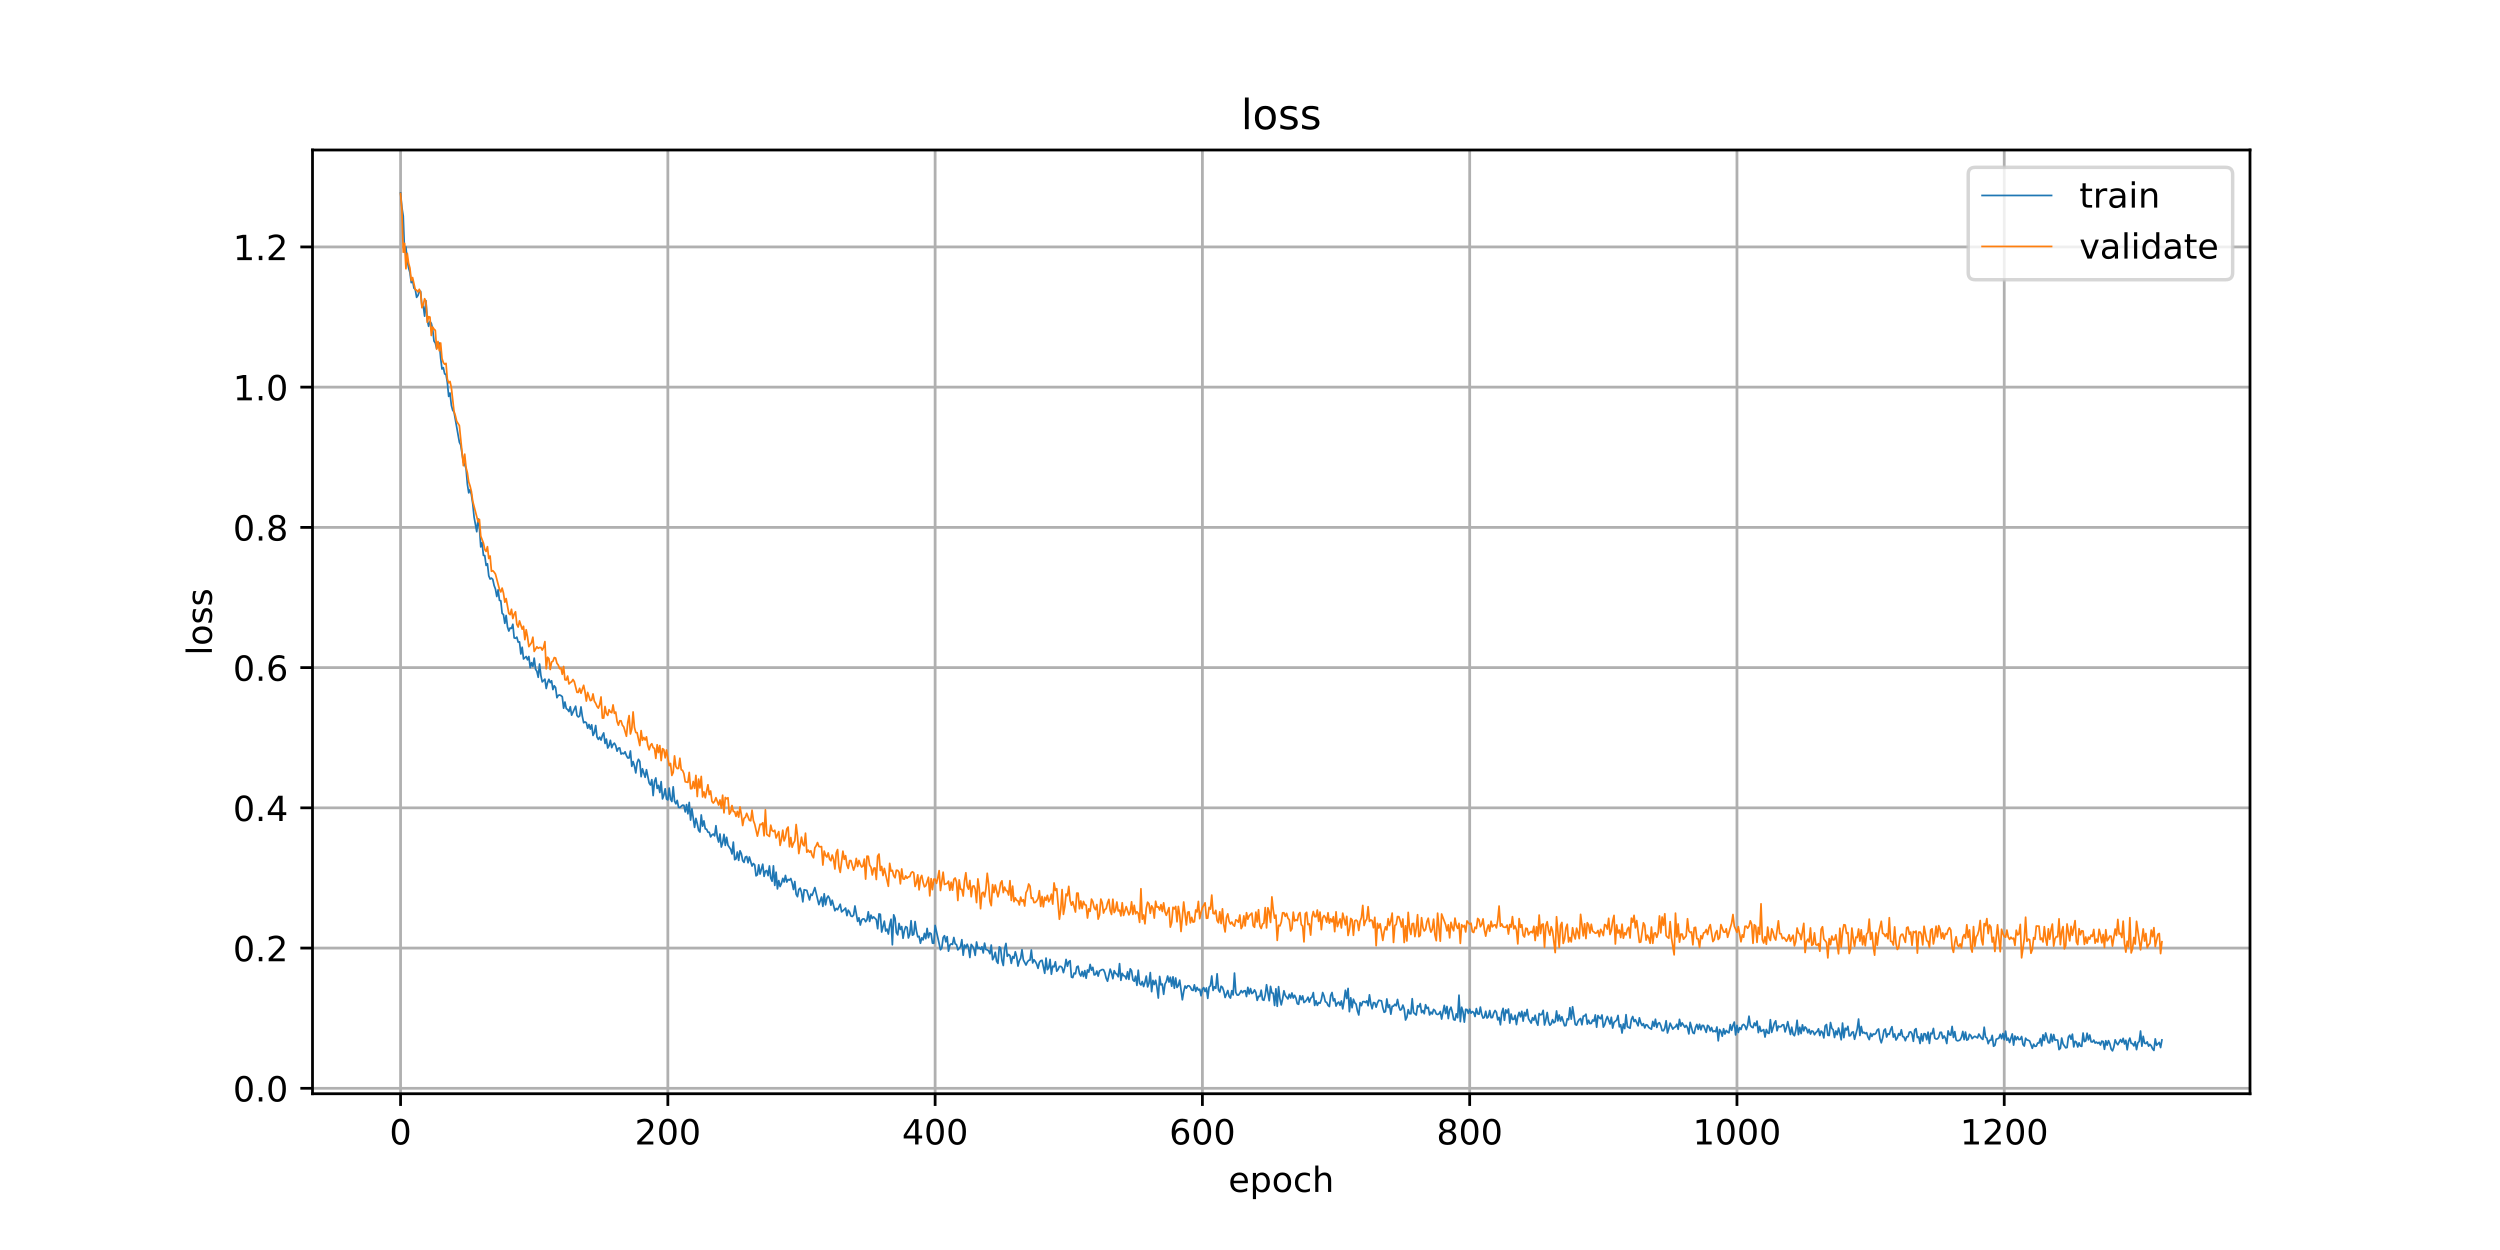 <?xml version="1.0" encoding="utf-8" standalone="no"?>
<!DOCTYPE svg PUBLIC "-//W3C//DTD SVG 1.1//EN"
  "http://www.w3.org/Graphics/SVG/1.1/DTD/svg11.dtd">
<!-- Created with matplotlib (https://matplotlib.org/) -->
<svg height="360pt" version="1.1" viewBox="0 0 720 360" width="720pt" xmlns="http://www.w3.org/2000/svg" xmlns:xlink="http://www.w3.org/1999/xlink">
 <defs>
  <style type="text/css">
*{stroke-linecap:butt;stroke-linejoin:round;}
  </style>
 </defs>
 <g id="figure_1">
  <g id="patch_1">
   <path d="M 0 360 
L 720 360 
L 720 0 
L 0 0 
z
" style="fill:#ffffff;"/>
  </g>
  <g id="axes_1">
   <g id="patch_2">
    <path d="M 90 315 
L 648 315 
L 648 43.2 
L 90 43.2 
z
" style="fill:#ffffff;"/>
   </g>
   <g id="matplotlib.axis_1">
    <g id="xtick_1">
     <g id="line2d_1">
      <path clip-path="url(#p8637c05319)" d="M 115.364 315 
L 115.364 43.2 
" style="fill:none;stroke:#b0b0b0;stroke-linecap:square;stroke-width:0.8;"/>
     </g>
     <g id="line2d_2">
      <defs>
       <path d="M 0 0 
L 0 3.5 
" id="m31dc192fbc" style="stroke:#000000;stroke-width:0.8;"/>
      </defs>
      <g>
       <use style="stroke:#000000;stroke-width:0.8;" x="115.364" xlink:href="#m31dc192fbc" y="315"/>
      </g>
     </g>
     <g id="text_1">
      <!-- 0 -->
      <defs>
       <path d="M 31.781 66.406 
Q 24.172 66.406 20.328 58.906 
Q 16.5 51.422 16.5 36.375 
Q 16.5 21.391 20.328 13.891 
Q 24.172 6.391 31.781 6.391 
Q 39.453 6.391 43.281 13.891 
Q 47.125 21.391 47.125 36.375 
Q 47.125 51.422 43.281 58.906 
Q 39.453 66.406 31.781 66.406 
z
M 31.781 74.219 
Q 44.047 74.219 50.516 64.516 
Q 56.984 54.828 56.984 36.375 
Q 56.984 17.969 50.516 8.266 
Q 44.047 -1.422 31.781 -1.422 
Q 19.531 -1.422 13.062 8.266 
Q 6.594 17.969 6.594 36.375 
Q 6.594 54.828 13.062 64.516 
Q 19.531 74.219 31.781 74.219 
z
" id="DejaVuSans-48"/>
      </defs>
      <g transform="translate(112.182 329.598)scale(0.1 -0.1)">
       <use xlink:href="#DejaVuSans-48"/>
      </g>
     </g>
    </g>
    <g id="xtick_2">
     <g id="line2d_3">
      <path clip-path="url(#p8637c05319)" d="M 192.34 315 
L 192.34 43.2 
" style="fill:none;stroke:#b0b0b0;stroke-linecap:square;stroke-width:0.8;"/>
     </g>
     <g id="line2d_4">
      <g>
       <use style="stroke:#000000;stroke-width:0.8;" x="192.34" xlink:href="#m31dc192fbc" y="315"/>
      </g>
     </g>
     <g id="text_2">
      <!-- 200 -->
      <defs>
       <path d="M 19.188 8.297 
L 53.609 8.297 
L 53.609 0 
L 7.328 0 
L 7.328 8.297 
Q 12.938 14.109 22.625 23.891 
Q 32.328 33.688 34.812 36.531 
Q 39.547 41.844 41.422 45.531 
Q 43.312 49.219 43.312 52.781 
Q 43.312 58.594 39.234 62.25 
Q 35.156 65.922 28.609 65.922 
Q 23.969 65.922 18.812 64.312 
Q 13.672 62.703 7.812 59.422 
L 7.812 69.391 
Q 13.766 71.781 18.938 73 
Q 24.125 74.219 28.422 74.219 
Q 39.75 74.219 46.484 68.547 
Q 53.219 62.891 53.219 53.422 
Q 53.219 48.922 51.531 44.891 
Q 49.859 40.875 45.406 35.406 
Q 44.188 33.984 37.641 27.219 
Q 31.109 20.453 19.188 8.297 
z
" id="DejaVuSans-50"/>
      </defs>
      <g transform="translate(182.796 329.598)scale(0.1 -0.1)">
       <use xlink:href="#DejaVuSans-50"/>
       <use x="63.623" xlink:href="#DejaVuSans-48"/>
       <use x="127.246" xlink:href="#DejaVuSans-48"/>
      </g>
     </g>
    </g>
    <g id="xtick_3">
     <g id="line2d_5">
      <path clip-path="url(#p8637c05319)" d="M 269.316 315 
L 269.316 43.2 
" style="fill:none;stroke:#b0b0b0;stroke-linecap:square;stroke-width:0.8;"/>
     </g>
     <g id="line2d_6">
      <g>
       <use style="stroke:#000000;stroke-width:0.8;" x="269.316" xlink:href="#m31dc192fbc" y="315"/>
      </g>
     </g>
     <g id="text_3">
      <!-- 400 -->
      <defs>
       <path d="M 37.797 64.312 
L 12.891 25.391 
L 37.797 25.391 
z
M 35.203 72.906 
L 47.609 72.906 
L 47.609 25.391 
L 58.016 25.391 
L 58.016 17.188 
L 47.609 17.188 
L 47.609 0 
L 37.797 0 
L 37.797 17.188 
L 4.891 17.188 
L 4.891 26.703 
z
" id="DejaVuSans-52"/>
      </defs>
      <g transform="translate(259.772 329.598)scale(0.1 -0.1)">
       <use xlink:href="#DejaVuSans-52"/>
       <use x="63.623" xlink:href="#DejaVuSans-48"/>
       <use x="127.246" xlink:href="#DejaVuSans-48"/>
      </g>
     </g>
    </g>
    <g id="xtick_4">
     <g id="line2d_7">
      <path clip-path="url(#p8637c05319)" d="M 346.292 315 
L 346.292 43.2 
" style="fill:none;stroke:#b0b0b0;stroke-linecap:square;stroke-width:0.8;"/>
     </g>
     <g id="line2d_8">
      <g>
       <use style="stroke:#000000;stroke-width:0.8;" x="346.292" xlink:href="#m31dc192fbc" y="315"/>
      </g>
     </g>
     <g id="text_4">
      <!-- 600 -->
      <defs>
       <path d="M 33.016 40.375 
Q 26.375 40.375 22.484 35.828 
Q 18.609 31.297 18.609 23.391 
Q 18.609 15.531 22.484 10.953 
Q 26.375 6.391 33.016 6.391 
Q 39.656 6.391 43.531 10.953 
Q 47.406 15.531 47.406 23.391 
Q 47.406 31.297 43.531 35.828 
Q 39.656 40.375 33.016 40.375 
z
M 52.594 71.297 
L 52.594 62.312 
Q 48.875 64.062 45.094 64.984 
Q 41.312 65.922 37.594 65.922 
Q 27.828 65.922 22.672 59.328 
Q 17.531 52.734 16.797 39.406 
Q 19.672 43.656 24.016 45.922 
Q 28.375 48.188 33.594 48.188 
Q 44.578 48.188 50.953 41.516 
Q 57.328 34.859 57.328 23.391 
Q 57.328 12.156 50.688 5.359 
Q 44.047 -1.422 33.016 -1.422 
Q 20.359 -1.422 13.672 8.266 
Q 6.984 17.969 6.984 36.375 
Q 6.984 53.656 15.188 63.938 
Q 23.391 74.219 37.203 74.219 
Q 40.922 74.219 44.703 73.484 
Q 48.484 72.75 52.594 71.297 
z
" id="DejaVuSans-54"/>
      </defs>
      <g transform="translate(336.748 329.598)scale(0.1 -0.1)">
       <use xlink:href="#DejaVuSans-54"/>
       <use x="63.623" xlink:href="#DejaVuSans-48"/>
       <use x="127.246" xlink:href="#DejaVuSans-48"/>
      </g>
     </g>
    </g>
    <g id="xtick_5">
     <g id="line2d_9">
      <path clip-path="url(#p8637c05319)" d="M 423.268 315 
L 423.268 43.2 
" style="fill:none;stroke:#b0b0b0;stroke-linecap:square;stroke-width:0.8;"/>
     </g>
     <g id="line2d_10">
      <g>
       <use style="stroke:#000000;stroke-width:0.8;" x="423.268" xlink:href="#m31dc192fbc" y="315"/>
      </g>
     </g>
     <g id="text_5">
      <!-- 800 -->
      <defs>
       <path d="M 31.781 34.625 
Q 24.75 34.625 20.719 30.859 
Q 16.703 27.094 16.703 20.516 
Q 16.703 13.922 20.719 10.156 
Q 24.75 6.391 31.781 6.391 
Q 38.812 6.391 42.859 10.172 
Q 46.922 13.969 46.922 20.516 
Q 46.922 27.094 42.891 30.859 
Q 38.875 34.625 31.781 34.625 
z
M 21.922 38.812 
Q 15.578 40.375 12.031 44.719 
Q 8.5 49.078 8.5 55.328 
Q 8.5 64.062 14.719 69.141 
Q 20.953 74.219 31.781 74.219 
Q 42.672 74.219 48.875 69.141 
Q 55.078 64.062 55.078 55.328 
Q 55.078 49.078 51.531 44.719 
Q 48 40.375 41.703 38.812 
Q 48.828 37.156 52.797 32.312 
Q 56.781 27.484 56.781 20.516 
Q 56.781 9.906 50.312 4.234 
Q 43.844 -1.422 31.781 -1.422 
Q 19.734 -1.422 13.25 4.234 
Q 6.781 9.906 6.781 20.516 
Q 6.781 27.484 10.781 32.312 
Q 14.797 37.156 21.922 38.812 
z
M 18.312 54.391 
Q 18.312 48.734 21.844 45.562 
Q 25.391 42.391 31.781 42.391 
Q 38.141 42.391 41.719 45.562 
Q 45.312 48.734 45.312 54.391 
Q 45.312 60.062 41.719 63.234 
Q 38.141 66.406 31.781 66.406 
Q 25.391 66.406 21.844 63.234 
Q 18.312 60.062 18.312 54.391 
z
" id="DejaVuSans-56"/>
      </defs>
      <g transform="translate(413.724 329.598)scale(0.1 -0.1)">
       <use xlink:href="#DejaVuSans-56"/>
       <use x="63.623" xlink:href="#DejaVuSans-48"/>
       <use x="127.246" xlink:href="#DejaVuSans-48"/>
      </g>
     </g>
    </g>
    <g id="xtick_6">
     <g id="line2d_11">
      <path clip-path="url(#p8637c05319)" d="M 500.244 315 
L 500.244 43.2 
" style="fill:none;stroke:#b0b0b0;stroke-linecap:square;stroke-width:0.8;"/>
     </g>
     <g id="line2d_12">
      <g>
       <use style="stroke:#000000;stroke-width:0.8;" x="500.244" xlink:href="#m31dc192fbc" y="315"/>
      </g>
     </g>
     <g id="text_6">
      <!-- 1000 -->
      <defs>
       <path d="M 12.406 8.297 
L 28.516 8.297 
L 28.516 63.922 
L 10.984 60.406 
L 10.984 69.391 
L 28.422 72.906 
L 38.281 72.906 
L 38.281 8.297 
L 54.391 8.297 
L 54.391 0 
L 12.406 0 
z
" id="DejaVuSans-49"/>
      </defs>
      <g transform="translate(487.519 329.598)scale(0.1 -0.1)">
       <use xlink:href="#DejaVuSans-49"/>
       <use x="63.623" xlink:href="#DejaVuSans-48"/>
       <use x="127.246" xlink:href="#DejaVuSans-48"/>
       <use x="190.869" xlink:href="#DejaVuSans-48"/>
      </g>
     </g>
    </g>
    <g id="xtick_7">
     <g id="line2d_13">
      <path clip-path="url(#p8637c05319)" d="M 577.22 315 
L 577.22 43.2 
" style="fill:none;stroke:#b0b0b0;stroke-linecap:square;stroke-width:0.8;"/>
     </g>
     <g id="line2d_14">
      <g>
       <use style="stroke:#000000;stroke-width:0.8;" x="577.22" xlink:href="#m31dc192fbc" y="315"/>
      </g>
     </g>
     <g id="text_7">
      <!-- 1200 -->
      <g transform="translate(564.495 329.598)scale(0.1 -0.1)">
       <use xlink:href="#DejaVuSans-49"/>
       <use x="63.623" xlink:href="#DejaVuSans-50"/>
       <use x="127.246" xlink:href="#DejaVuSans-48"/>
       <use x="190.869" xlink:href="#DejaVuSans-48"/>
      </g>
     </g>
    </g>
    <g id="text_8">
     <!-- epoch -->
     <defs>
      <path d="M 56.203 29.594 
L 56.203 25.203 
L 14.891 25.203 
Q 15.484 15.922 20.484 11.062 
Q 25.484 6.203 34.422 6.203 
Q 39.594 6.203 44.453 7.469 
Q 49.312 8.734 54.109 11.281 
L 54.109 2.781 
Q 49.266 0.734 44.188 -0.344 
Q 39.109 -1.422 33.891 -1.422 
Q 20.797 -1.422 13.156 6.188 
Q 5.516 13.812 5.516 26.812 
Q 5.516 40.234 12.766 48.109 
Q 20.016 56 32.328 56 
Q 43.359 56 49.781 48.891 
Q 56.203 41.797 56.203 29.594 
z
M 47.219 32.234 
Q 47.125 39.594 43.094 43.984 
Q 39.062 48.391 32.422 48.391 
Q 24.906 48.391 20.391 44.141 
Q 15.875 39.891 15.188 32.172 
z
" id="DejaVuSans-101"/>
      <path d="M 18.109 8.203 
L 18.109 -20.797 
L 9.078 -20.797 
L 9.078 54.688 
L 18.109 54.688 
L 18.109 46.391 
Q 20.953 51.266 25.266 53.625 
Q 29.594 56 35.594 56 
Q 45.562 56 51.781 48.094 
Q 58.016 40.188 58.016 27.297 
Q 58.016 14.406 51.781 6.484 
Q 45.562 -1.422 35.594 -1.422 
Q 29.594 -1.422 25.266 0.953 
Q 20.953 3.328 18.109 8.203 
z
M 48.688 27.297 
Q 48.688 37.203 44.609 42.844 
Q 40.531 48.484 33.406 48.484 
Q 26.266 48.484 22.188 42.844 
Q 18.109 37.203 18.109 27.297 
Q 18.109 17.391 22.188 11.75 
Q 26.266 6.109 33.406 6.109 
Q 40.531 6.109 44.609 11.75 
Q 48.688 17.391 48.688 27.297 
z
" id="DejaVuSans-112"/>
      <path d="M 30.609 48.391 
Q 23.391 48.391 19.188 42.75 
Q 14.984 37.109 14.984 27.297 
Q 14.984 17.484 19.156 11.844 
Q 23.344 6.203 30.609 6.203 
Q 37.797 6.203 41.984 11.859 
Q 46.188 17.531 46.188 27.297 
Q 46.188 37.016 41.984 42.703 
Q 37.797 48.391 30.609 48.391 
z
M 30.609 56 
Q 42.328 56 49.016 48.375 
Q 55.719 40.766 55.719 27.297 
Q 55.719 13.875 49.016 6.219 
Q 42.328 -1.422 30.609 -1.422 
Q 18.844 -1.422 12.172 6.219 
Q 5.516 13.875 5.516 27.297 
Q 5.516 40.766 12.172 48.375 
Q 18.844 56 30.609 56 
z
" id="DejaVuSans-111"/>
      <path d="M 48.781 52.594 
L 48.781 44.188 
Q 44.969 46.297 41.141 47.344 
Q 37.312 48.391 33.406 48.391 
Q 24.656 48.391 19.812 42.844 
Q 14.984 37.312 14.984 27.297 
Q 14.984 17.281 19.812 11.734 
Q 24.656 6.203 33.406 6.203 
Q 37.312 6.203 41.141 7.25 
Q 44.969 8.297 48.781 10.406 
L 48.781 2.094 
Q 45.016 0.344 40.984 -0.531 
Q 36.969 -1.422 32.422 -1.422 
Q 20.062 -1.422 12.781 6.344 
Q 5.516 14.109 5.516 27.297 
Q 5.516 40.672 12.859 48.328 
Q 20.219 56 33.016 56 
Q 37.156 56 41.109 55.141 
Q 45.062 54.297 48.781 52.594 
z
" id="DejaVuSans-99"/>
      <path d="M 54.891 33.016 
L 54.891 0 
L 45.906 0 
L 45.906 32.719 
Q 45.906 40.484 42.875 44.328 
Q 39.844 48.188 33.797 48.188 
Q 26.516 48.188 22.312 43.547 
Q 18.109 38.922 18.109 30.906 
L 18.109 0 
L 9.078 0 
L 9.078 75.984 
L 18.109 75.984 
L 18.109 46.188 
Q 21.344 51.125 25.703 53.562 
Q 30.078 56 35.797 56 
Q 45.219 56 50.047 50.172 
Q 54.891 44.344 54.891 33.016 
z
" id="DejaVuSans-104"/>
     </defs>
     <g transform="translate(353.772 343.277)scale(0.1 -0.1)">
      <use xlink:href="#DejaVuSans-101"/>
      <use x="61.523" xlink:href="#DejaVuSans-112"/>
      <use x="125" xlink:href="#DejaVuSans-111"/>
      <use x="186.182" xlink:href="#DejaVuSans-99"/>
      <use x="241.162" xlink:href="#DejaVuSans-104"/>
     </g>
    </g>
   </g>
   <g id="matplotlib.axis_2">
    <g id="ytick_1">
     <g id="line2d_15">
      <path clip-path="url(#p8637c05319)" d="M 90 313.428 
L 648 313.428 
" style="fill:none;stroke:#b0b0b0;stroke-linecap:square;stroke-width:0.8;"/>
     </g>
     <g id="line2d_16">
      <defs>
       <path d="M 0 0 
L -3.5 0 
" id="m23cae4dc0a" style="stroke:#000000;stroke-width:0.8;"/>
      </defs>
      <g>
       <use style="stroke:#000000;stroke-width:0.8;" x="90" xlink:href="#m23cae4dc0a" y="313.428"/>
      </g>
     </g>
     <g id="text_9">
      <!-- 0.0 -->
      <defs>
       <path d="M 10.688 12.406 
L 21 12.406 
L 21 0 
L 10.688 0 
z
" id="DejaVuSans-46"/>
      </defs>
      <g transform="translate(67.097 317.227)scale(0.1 -0.1)">
       <use xlink:href="#DejaVuSans-48"/>
       <use x="63.623" xlink:href="#DejaVuSans-46"/>
       <use x="95.41" xlink:href="#DejaVuSans-48"/>
      </g>
     </g>
    </g>
    <g id="ytick_2">
     <g id="line2d_17">
      <path clip-path="url(#p8637c05319)" d="M 90 273.042 
L 648 273.042 
" style="fill:none;stroke:#b0b0b0;stroke-linecap:square;stroke-width:0.8;"/>
     </g>
     <g id="line2d_18">
      <g>
       <use style="stroke:#000000;stroke-width:0.8;" x="90" xlink:href="#m23cae4dc0a" y="273.042"/>
      </g>
     </g>
     <g id="text_10">
      <!-- 0.2 -->
      <g transform="translate(67.097 276.841)scale(0.1 -0.1)">
       <use xlink:href="#DejaVuSans-48"/>
       <use x="63.623" xlink:href="#DejaVuSans-46"/>
       <use x="95.41" xlink:href="#DejaVuSans-50"/>
      </g>
     </g>
    </g>
    <g id="ytick_3">
     <g id="line2d_19">
      <path clip-path="url(#p8637c05319)" d="M 90 232.657 
L 648 232.657 
" style="fill:none;stroke:#b0b0b0;stroke-linecap:square;stroke-width:0.8;"/>
     </g>
     <g id="line2d_20">
      <g>
       <use style="stroke:#000000;stroke-width:0.8;" x="90" xlink:href="#m23cae4dc0a" y="232.657"/>
      </g>
     </g>
     <g id="text_11">
      <!-- 0.4 -->
      <g transform="translate(67.097 236.456)scale(0.1 -0.1)">
       <use xlink:href="#DejaVuSans-48"/>
       <use x="63.623" xlink:href="#DejaVuSans-46"/>
       <use x="95.41" xlink:href="#DejaVuSans-52"/>
      </g>
     </g>
    </g>
    <g id="ytick_4">
     <g id="line2d_21">
      <path clip-path="url(#p8637c05319)" d="M 90 192.271 
L 648 192.271 
" style="fill:none;stroke:#b0b0b0;stroke-linecap:square;stroke-width:0.8;"/>
     </g>
     <g id="line2d_22">
      <g>
       <use style="stroke:#000000;stroke-width:0.8;" x="90" xlink:href="#m23cae4dc0a" y="192.271"/>
      </g>
     </g>
     <g id="text_12">
      <!-- 0.6 -->
      <g transform="translate(67.097 196.071)scale(0.1 -0.1)">
       <use xlink:href="#DejaVuSans-48"/>
       <use x="63.623" xlink:href="#DejaVuSans-46"/>
       <use x="95.41" xlink:href="#DejaVuSans-54"/>
      </g>
     </g>
    </g>
    <g id="ytick_5">
     <g id="line2d_23">
      <path clip-path="url(#p8637c05319)" d="M 90 151.886 
L 648 151.886 
" style="fill:none;stroke:#b0b0b0;stroke-linecap:square;stroke-width:0.8;"/>
     </g>
     <g id="line2d_24">
      <g>
       <use style="stroke:#000000;stroke-width:0.8;" x="90" xlink:href="#m23cae4dc0a" y="151.886"/>
      </g>
     </g>
     <g id="text_13">
      <!-- 0.8 -->
      <g transform="translate(67.097 155.685)scale(0.1 -0.1)">
       <use xlink:href="#DejaVuSans-48"/>
       <use x="63.623" xlink:href="#DejaVuSans-46"/>
       <use x="95.41" xlink:href="#DejaVuSans-56"/>
      </g>
     </g>
    </g>
    <g id="ytick_6">
     <g id="line2d_25">
      <path clip-path="url(#p8637c05319)" d="M 90 111.5 
L 648 111.5 
" style="fill:none;stroke:#b0b0b0;stroke-linecap:square;stroke-width:0.8;"/>
     </g>
     <g id="line2d_26">
      <g>
       <use style="stroke:#000000;stroke-width:0.8;" x="90" xlink:href="#m23cae4dc0a" y="111.5"/>
      </g>
     </g>
     <g id="text_14">
      <!-- 1.0 -->
      <g transform="translate(67.097 115.3)scale(0.1 -0.1)">
       <use xlink:href="#DejaVuSans-49"/>
       <use x="63.623" xlink:href="#DejaVuSans-46"/>
       <use x="95.41" xlink:href="#DejaVuSans-48"/>
      </g>
     </g>
    </g>
    <g id="ytick_7">
     <g id="line2d_27">
      <path clip-path="url(#p8637c05319)" d="M 90 71.115 
L 648 71.115 
" style="fill:none;stroke:#b0b0b0;stroke-linecap:square;stroke-width:0.8;"/>
     </g>
     <g id="line2d_28">
      <g>
       <use style="stroke:#000000;stroke-width:0.8;" x="90" xlink:href="#m23cae4dc0a" y="71.115"/>
      </g>
     </g>
     <g id="text_15">
      <!-- 1.2 -->
      <g transform="translate(67.097 74.914)scale(0.1 -0.1)">
       <use xlink:href="#DejaVuSans-49"/>
       <use x="63.623" xlink:href="#DejaVuSans-46"/>
       <use x="95.41" xlink:href="#DejaVuSans-50"/>
      </g>
     </g>
    </g>
    <g id="text_16">
     <!-- loss -->
     <defs>
      <path d="M 9.422 75.984 
L 18.406 75.984 
L 18.406 0 
L 9.422 0 
z
" id="DejaVuSans-108"/>
      <path d="M 44.281 53.078 
L 44.281 44.578 
Q 40.484 46.531 36.375 47.5 
Q 32.281 48.484 27.875 48.484 
Q 21.188 48.484 17.844 46.438 
Q 14.5 44.391 14.5 40.281 
Q 14.5 37.156 16.891 35.375 
Q 19.281 33.594 26.516 31.984 
L 29.594 31.297 
Q 39.156 29.25 43.188 25.516 
Q 47.219 21.781 47.219 15.094 
Q 47.219 7.469 41.188 3.016 
Q 35.156 -1.422 24.609 -1.422 
Q 20.219 -1.422 15.453 -0.562 
Q 10.688 0.297 5.422 2 
L 5.422 11.281 
Q 10.406 8.688 15.234 7.391 
Q 20.062 6.109 24.812 6.109 
Q 31.156 6.109 34.562 8.281 
Q 37.984 10.453 37.984 14.406 
Q 37.984 18.062 35.516 20.016 
Q 33.062 21.969 24.703 23.781 
L 21.578 24.516 
Q 13.234 26.266 9.516 29.906 
Q 5.812 33.547 5.812 39.891 
Q 5.812 47.609 11.281 51.797 
Q 16.75 56 26.812 56 
Q 31.781 56 36.172 55.266 
Q 40.578 54.547 44.281 53.078 
z
" id="DejaVuSans-115"/>
     </defs>
     <g transform="translate(61.017 188.758)rotate(-90)scale(0.1 -0.1)">
      <use xlink:href="#DejaVuSans-108"/>
      <use x="27.783" xlink:href="#DejaVuSans-111"/>
      <use x="88.965" xlink:href="#DejaVuSans-115"/>
      <use x="141.064" xlink:href="#DejaVuSans-115"/>
     </g>
    </g>
   </g>
   <g id="line2d_29">
    <path clip-path="url(#p8637c05319)" d="M 115.364 55.555 
L 115.749 59.742 
L 116.133 62.227 
L 116.518 72.574 
L 116.903 71.139 
L 117.288 75.001 
L 117.673 77.139 
L 118.058 78.482 
L 118.443 81.397 
L 118.828 80.702 
L 119.212 82.965 
L 119.597 83.354 
L 119.982 85.631 
L 120.367 85.103 
L 120.752 83.93 
L 121.137 83.911 
L 121.522 88.313 
L 121.907 88.146 
L 122.291 91.045 
L 122.676 86.624 
L 123.061 92.251 
L 123.446 93.968 
L 123.831 92.598 
L 124.216 93.12 
L 124.601 94.733 
L 124.986 98.207 
L 125.371 98.769 
L 125.755 100.353 
L 126.14 98.862 
L 126.525 98.799 
L 126.91 103.173 
L 127.295 106.27 
L 127.68 105.878 
L 128.065 107.678 
L 128.45 107.83 
L 128.834 110.134 
L 129.219 114.155 
L 129.604 113.201 
L 129.989 116.718 
L 130.374 118.133 
L 130.759 118.65 
L 132.298 127.356 
L 132.683 128.141 
L 133.453 133.088 
L 133.838 133.804 
L 134.223 134.921 
L 134.608 139.493 
L 134.993 141.938 
L 135.377 141.017 
L 135.762 142.445 
L 136.147 145.08 
L 136.532 148.881 
L 137.302 153.13 
L 137.687 149.437 
L 138.072 151.952 
L 138.456 157.497 
L 138.841 156.292 
L 139.226 159.956 
L 139.611 159.997 
L 139.996 162.831 
L 140.381 162.37 
L 140.766 165.844 
L 141.151 166.763 
L 141.536 166.5 
L 141.92 166.862 
L 142.305 168.623 
L 142.69 169.657 
L 143.075 171.789 
L 143.46 169.875 
L 143.845 172.905 
L 144.23 173.027 
L 144.615 176.635 
L 144.999 176.993 
L 145.384 179.508 
L 145.769 177.266 
L 146.154 180.524 
L 146.539 181.739 
L 146.924 180.85 
L 147.309 180.972 
L 147.694 179.795 
L 148.078 183.718 
L 148.463 183.824 
L 148.848 183.496 
L 149.233 184.926 
L 149.618 184.864 
L 150.003 188.344 
L 150.388 186.41 
L 150.773 189.787 
L 151.542 189.084 
L 151.927 190.032 
L 152.312 189.081 
L 152.697 192.283 
L 153.082 190.854 
L 153.467 191.926 
L 153.852 189.551 
L 154.237 192.732 
L 154.621 193.323 
L 155.006 195.05 
L 155.391 191.245 
L 155.776 194.552 
L 156.161 196.392 
L 156.931 195.59 
L 157.316 198.283 
L 157.701 196.591 
L 158.085 195.65 
L 158.47 196.6 
L 158.855 196.068 
L 159.24 198.59 
L 159.625 197.509 
L 160.01 198.011 
L 160.395 200.939 
L 160.78 200.267 
L 161.164 200.147 
L 161.549 200.33 
L 161.934 200.643 
L 162.319 203.962 
L 162.704 202.195 
L 163.089 204.071 
L 163.474 204.349 
L 163.859 204.926 
L 164.243 203.54 
L 164.628 205.971 
L 165.783 203.388 
L 166.168 206.045 
L 166.553 206.486 
L 166.938 206.224 
L 167.323 203.596 
L 167.707 206.28 
L 168.092 208.147 
L 168.477 207.917 
L 168.862 208.117 
L 169.247 209.726 
L 169.632 208.65 
L 170.017 209.98 
L 170.402 208.751 
L 170.786 211.802 
L 171.171 211.017 
L 171.556 208.951 
L 171.941 212.276 
L 172.326 212.952 
L 172.711 212.286 
L 173.096 213.137 
L 173.481 211.84 
L 173.865 211.081 
L 174.25 214.106 
L 174.635 212.854 
L 175.02 215.438 
L 175.405 214.733 
L 175.79 213.213 
L 176.175 215.31 
L 176.56 214.409 
L 176.945 214.025 
L 177.329 214.748 
L 177.714 216.339 
L 178.099 215.479 
L 178.484 215.402 
L 178.869 217.173 
L 179.254 216.915 
L 179.639 217.084 
L 180.024 216.521 
L 180.408 217.608 
L 180.793 218.294 
L 181.178 218.284 
L 181.563 216.287 
L 181.948 220.697 
L 182.333 219.339 
L 182.718 220.6 
L 183.103 222.597 
L 183.488 219.728 
L 183.872 218.685 
L 184.257 219.302 
L 184.642 223.675 
L 185.027 221.406 
L 185.797 223.852 
L 186.182 221.683 
L 186.951 225.5 
L 187.336 226.084 
L 187.721 224.545 
L 188.106 229.116 
L 188.491 225.089 
L 188.876 224.048 
L 189.261 227.061 
L 189.646 226.196 
L 190.03 228.235 
L 190.415 225.114 
L 190.8 230.077 
L 191.185 229.017 
L 191.57 227.171 
L 191.955 230.131 
L 192.34 230.377 
L 192.725 226.984 
L 193.11 230.149 
L 193.494 230.837 
L 193.879 226.609 
L 194.264 230.697 
L 194.649 231.503 
L 195.034 230.516 
L 195.419 232.511 
L 195.804 232.584 
L 196.573 231.885 
L 196.958 231.927 
L 197.343 233.82 
L 197.728 231.73 
L 198.113 234.365 
L 198.498 231.098 
L 198.883 236.17 
L 199.268 232.937 
L 200.037 238.28 
L 200.422 235.699 
L 200.807 237.172 
L 201.192 239.129 
L 201.577 239.63 
L 201.962 234.716 
L 202.347 237.931 
L 202.732 236.423 
L 203.116 238.705 
L 203.501 238.817 
L 203.886 239.659 
L 204.271 239.703 
L 204.656 241.025 
L 205.041 240.457 
L 205.426 240.213 
L 205.811 240.727 
L 206.195 237.807 
L 206.58 241.089 
L 206.965 242.509 
L 207.35 240.2 
L 207.735 243.941 
L 208.12 242.727 
L 208.505 240.301 
L 208.89 243.47 
L 209.275 241.154 
L 209.659 243.423 
L 210.429 244.601 
L 210.814 245.934 
L 211.199 242.536 
L 211.584 247.589 
L 211.969 247.345 
L 212.354 245.4 
L 212.738 247.788 
L 213.123 245.027 
L 213.508 245.87 
L 213.893 247.865 
L 214.278 248.368 
L 214.663 246.841 
L 215.048 246.663 
L 215.433 248.47 
L 215.817 246.818 
L 216.587 249.426 
L 216.972 248.701 
L 217.357 249.099 
L 217.742 252.238 
L 218.127 251.943 
L 218.512 249.092 
L 218.897 251.718 
L 219.666 248.891 
L 220.051 252.384 
L 220.436 250.902 
L 220.821 250.71 
L 221.206 252.18 
L 221.591 249.409 
L 221.976 252.872 
L 222.36 253.794 
L 222.745 249.373 
L 223.13 254.981 
L 223.515 251.199 
L 223.9 256.003 
L 224.285 253.618 
L 224.67 255.315 
L 225.055 254.405 
L 225.44 252.976 
L 225.824 254.009 
L 226.209 252.122 
L 226.594 254.025 
L 226.979 253.29 
L 227.364 253.46 
L 227.749 253.01 
L 228.134 254.27 
L 228.519 256.176 
L 228.903 253.884 
L 229.288 257.55 
L 229.673 258.24 
L 230.058 256.177 
L 230.443 255.786 
L 230.828 257.001 
L 231.213 259.73 
L 231.598 256.249 
L 232.367 256.444 
L 233.137 259.179 
L 233.522 257.503 
L 233.907 257.862 
L 234.677 255.629 
L 235.831 260.532 
L 236.601 258.347 
L 236.986 261.028 
L 237.371 257.417 
L 237.756 260.58 
L 238.141 258.692 
L 238.525 258.056 
L 238.91 258.798 
L 239.295 260.699 
L 239.68 259.265 
L 240.45 262.296 
L 240.835 261.628 
L 241.22 261.997 
L 241.989 260.418 
L 242.374 262.626 
L 243.144 261.959 
L 243.529 261.52 
L 243.914 263.694 
L 244.299 262.134 
L 244.684 262.688 
L 245.068 263.813 
L 245.453 263.948 
L 245.838 263.53 
L 246.223 260.93 
L 246.993 265.349 
L 247.378 264.325 
L 247.763 266.406 
L 248.147 264.972 
L 248.532 264.626 
L 248.917 264.687 
L 249.302 265.46 
L 249.687 264.896 
L 250.072 262.602 
L 250.457 265.364 
L 250.842 263.566 
L 251.227 264.519 
L 251.611 264.067 
L 252.381 264.87 
L 252.766 267.468 
L 253.151 263.206 
L 253.536 263.332 
L 253.921 268.423 
L 254.69 265.287 
L 255.075 268.139 
L 255.46 267.585 
L 255.845 269.002 
L 256.23 266.454 
L 256.615 264.743 
L 257 272.088 
L 257.385 263.472 
L 257.769 264.477 
L 258.154 268.582 
L 258.539 269.242 
L 258.924 265.955 
L 259.309 267.693 
L 259.694 266.861 
L 260.079 270.224 
L 260.464 267.977 
L 260.849 266.87 
L 261.233 267.108 
L 261.618 270.13 
L 262.003 269.031 
L 262.388 265.173 
L 262.773 269.332 
L 263.158 269.11 
L 263.543 265.407 
L 263.928 268.086 
L 264.312 269.805 
L 264.697 269.665 
L 265.082 271.655 
L 265.467 270.098 
L 265.852 270.692 
L 266.237 268.825 
L 266.622 270.339 
L 267.007 267.389 
L 267.392 270.044 
L 267.776 268.674 
L 268.161 268.921 
L 268.546 271.621 
L 268.931 271.657 
L 269.316 266.524 
L 270.855 273.531 
L 271.24 272.98 
L 271.625 270.034 
L 272.01 269.484 
L 272.395 271.24 
L 272.78 269.777 
L 273.165 273.938 
L 273.55 272.203 
L 273.934 271.83 
L 274.319 271.987 
L 274.704 269.996 
L 275.089 271.811 
L 275.474 272.051 
L 275.859 273.562 
L 276.629 272.651 
L 277.014 270.633 
L 277.398 275.098 
L 277.783 272.164 
L 278.168 272.978 
L 278.553 271.953 
L 278.938 272.991 
L 279.323 275.755 
L 279.708 271.997 
L 280.093 272.506 
L 280.477 273.251 
L 280.862 275.133 
L 281.247 271.294 
L 281.632 273.188 
L 282.017 272.874 
L 282.402 273.387 
L 282.787 272.675 
L 283.172 274.442 
L 283.556 271.627 
L 283.941 273.451 
L 284.326 273.563 
L 284.711 273.829 
L 285.096 274.678 
L 285.481 272.184 
L 285.866 276.398 
L 286.251 275.684 
L 286.636 274.262 
L 287.02 276.839 
L 287.405 277.443 
L 287.79 272.714 
L 288.175 272.997 
L 288.56 276.632 
L 288.945 278.065 
L 289.33 273.273 
L 289.715 271.711 
L 290.099 275.414 
L 290.484 274.881 
L 290.869 275.207 
L 291.254 277.443 
L 291.639 275.499 
L 292.024 275.985 
L 292.409 274.122 
L 292.794 275.489 
L 293.179 278.226 
L 293.563 276.678 
L 293.948 275.977 
L 294.333 273.517 
L 294.718 276.436 
L 295.488 277.935 
L 295.873 277.081 
L 296.258 276.58 
L 296.642 276.494 
L 297.027 273.602 
L 297.412 277.321 
L 297.797 276.408 
L 298.182 276.922 
L 298.567 277.678 
L 298.952 278.876 
L 299.337 277.188 
L 299.721 276.695 
L 300.106 276.578 
L 300.876 280.304 
L 301.261 275.93 
L 301.646 279.27 
L 302.031 278.747 
L 302.416 276.322 
L 302.801 280.572 
L 303.185 278.266 
L 303.57 278.444 
L 303.955 277.001 
L 304.34 279.71 
L 304.725 279.223 
L 305.11 278.336 
L 305.495 278.311 
L 305.88 278.665 
L 306.264 280.115 
L 306.649 278.656 
L 307.034 276.321 
L 307.419 278.281 
L 307.804 276.996 
L 308.189 276.69 
L 308.574 281.401 
L 308.959 281.552 
L 309.343 280.249 
L 309.728 280.468 
L 310.113 278.467 
L 310.498 278.26 
L 310.883 280.365 
L 311.268 281.088 
L 311.653 279.787 
L 312.038 281.227 
L 312.423 279.543 
L 312.807 281.729 
L 313.192 279.356 
L 313.577 279.971 
L 313.962 277.765 
L 314.347 279.408 
L 314.732 278.609 
L 315.117 280.772 
L 315.502 280.667 
L 315.886 279.663 
L 316.271 281.117 
L 316.656 279.649 
L 317.426 279.226 
L 317.811 279.274 
L 318.196 280.135 
L 318.581 281.743 
L 318.966 282.597 
L 319.735 279.111 
L 320.12 280.192 
L 320.505 281.864 
L 320.89 279.557 
L 321.275 280.321 
L 321.66 280.585 
L 322.045 281.304 
L 322.429 277.538 
L 322.814 282.328 
L 323.199 280.335 
L 323.584 280.999 
L 323.969 281.111 
L 324.354 281.932 
L 324.739 279.881 
L 325.124 282.047 
L 325.508 279.026 
L 325.893 279.576 
L 326.278 282.207 
L 326.663 282.598 
L 327.048 281.134 
L 327.433 283.779 
L 327.818 279.428 
L 328.203 283.175 
L 328.588 283.675 
L 328.972 282.673 
L 329.357 284.121 
L 329.742 282.889 
L 330.127 281.121 
L 330.512 284.23 
L 330.897 283.176 
L 331.282 280.11 
L 331.667 285.594 
L 332.051 282.359 
L 332.436 283.522 
L 332.821 282.33 
L 333.206 284.385 
L 333.591 287.435 
L 333.976 281.218 
L 334.361 283.644 
L 334.746 283.415 
L 335.131 286.359 
L 335.515 283.405 
L 335.9 282.684 
L 336.285 281.105 
L 336.67 282.839 
L 337.055 281.46 
L 337.44 284.024 
L 337.825 281.332 
L 338.21 284.602 
L 338.594 281.673 
L 338.979 284.375 
L 339.364 283.815 
L 339.749 282.286 
L 340.519 287.937 
L 340.904 285.57 
L 341.289 283.971 
L 341.673 284.584 
L 342.058 283.925 
L 342.443 283.902 
L 342.828 284.315 
L 343.213 285.13 
L 343.598 285.246 
L 343.983 283.636 
L 344.368 285.535 
L 344.753 284.376 
L 345.137 285.143 
L 345.522 284.905 
L 345.907 286.774 
L 346.292 284.909 
L 346.677 284.425 
L 347.062 285.541 
L 347.447 284.538 
L 347.832 287.521 
L 348.216 284.297 
L 348.601 283.878 
L 348.986 281.089 
L 349.371 285.239 
L 349.756 284.194 
L 350.141 284.623 
L 350.526 280.462 
L 350.911 285.023 
L 351.295 285.708 
L 351.68 284.038 
L 352.065 284.348 
L 352.45 285.466 
L 352.835 287.275 
L 353.605 285.274 
L 353.99 286.975 
L 354.375 287.442 
L 354.759 285.317 
L 355.144 286.534 
L 355.529 280.256 
L 355.914 285.823 
L 356.299 286.573 
L 356.684 286.586 
L 357.069 286.047 
L 357.454 285.295 
L 357.838 285.916 
L 358.223 285.401 
L 358.608 285.317 
L 358.993 286.998 
L 359.378 284.363 
L 359.763 286.24 
L 360.148 284.705 
L 360.533 286.134 
L 360.918 285.854 
L 361.302 285.084 
L 361.687 285.846 
L 362.072 288.108 
L 362.457 286.94 
L 362.842 286.992 
L 363.227 285.178 
L 363.612 287.909 
L 363.997 288.076 
L 364.381 286.61 
L 364.766 283.614 
L 365.536 288.205 
L 365.921 284.082 
L 366.306 285.966 
L 366.691 286.047 
L 367.076 289.554 
L 367.46 284.784 
L 367.845 289.818 
L 368.23 284.161 
L 368.615 287.641 
L 369 289.399 
L 369.385 287.7 
L 369.77 285.346 
L 370.155 286.686 
L 370.924 287.703 
L 371.309 286.358 
L 371.694 287.41 
L 372.079 285.973 
L 372.464 287.427 
L 372.849 286.656 
L 373.234 287.465 
L 373.619 289.062 
L 374.003 289.236 
L 374.388 286.768 
L 374.773 287.912 
L 375.158 286.819 
L 375.543 288.732 
L 375.928 288.444 
L 376.313 287.949 
L 376.698 287.185 
L 377.082 288.615 
L 377.467 287.474 
L 377.852 287.159 
L 378.237 285.862 
L 378.622 289.554 
L 379.007 288.228 
L 379.392 289.548 
L 379.777 288.739 
L 380.162 288.929 
L 380.546 287.896 
L 380.931 285.854 
L 381.316 286.858 
L 381.701 288.519 
L 382.086 288.688 
L 382.471 289.54 
L 382.856 289.888 
L 383.241 286.711 
L 383.625 285.847 
L 384.01 288.25 
L 384.395 287.653 
L 384.78 289.749 
L 385.165 288.894 
L 385.55 288.592 
L 385.935 289.521 
L 386.32 288.267 
L 386.705 290.549 
L 387.089 288.227 
L 387.474 285.201 
L 387.859 287.558 
L 388.244 284.667 
L 388.629 291.357 
L 389.014 287.378 
L 389.399 290.21 
L 389.784 287.783 
L 390.168 288.795 
L 390.553 289.193 
L 390.938 291.145 
L 391.323 292.312 
L 391.708 288.782 
L 392.093 289.635 
L 392.478 288.478 
L 392.863 288.45 
L 393.247 288.734 
L 393.632 288.248 
L 394.017 289.647 
L 394.402 286.513 
L 394.787 289.068 
L 395.172 290.516 
L 395.557 288.749 
L 395.942 288.8 
L 396.327 290.067 
L 396.711 288.844 
L 397.096 288.069 
L 397.866 288.259 
L 398.251 290.233 
L 398.636 291.539 
L 399.021 291.322 
L 399.406 287.704 
L 399.79 290.164 
L 400.175 289.408 
L 400.56 292.083 
L 400.945 289.814 
L 401.33 289.769 
L 401.715 289.251 
L 402.1 289.652 
L 402.485 287.844 
L 402.869 289.902 
L 403.254 290.912 
L 403.639 290.687 
L 404.024 289.466 
L 404.409 290.577 
L 404.794 293.757 
L 405.179 292.981 
L 405.564 290.79 
L 405.949 291.949 
L 406.333 291.964 
L 406.718 287.634 
L 407.103 291.607 
L 407.873 292.33 
L 408.258 289.662 
L 408.643 289.981 
L 409.028 289.039 
L 409.412 291.626 
L 409.797 291.022 
L 410.182 291.946 
L 410.567 289.36 
L 410.952 290.418 
L 411.337 290.119 
L 411.722 292.303 
L 412.107 291.482 
L 412.492 292.023 
L 412.876 290.707 
L 413.261 291.051 
L 413.646 292.013 
L 414.031 292.179 
L 414.416 291.975 
L 414.801 291.31 
L 415.186 293.485 
L 415.955 289.555 
L 416.34 291.904 
L 416.725 289.877 
L 417.11 293.348 
L 417.495 290.862 
L 417.88 290.069 
L 418.265 291.513 
L 418.65 293.627 
L 419.034 293.792 
L 419.419 291.989 
L 419.804 293.088 
L 420.189 286.619 
L 420.574 294.233 
L 420.959 290.086 
L 421.344 291.399 
L 421.729 294.37 
L 422.114 290.683 
L 422.498 290.757 
L 422.883 291.853 
L 423.268 290.649 
L 423.653 291.795 
L 424.038 291.321 
L 424.423 291.585 
L 424.808 292.755 
L 425.193 290.479 
L 425.577 291.971 
L 425.962 292.1 
L 426.347 290.04 
L 426.732 292.113 
L 427.117 293.216 
L 427.502 292.983 
L 427.887 291.251 
L 428.272 293.201 
L 428.657 292.801 
L 429.041 291.027 
L 429.426 293.089 
L 429.811 293.046 
L 430.196 291.769 
L 430.581 291.025 
L 430.966 291.567 
L 431.351 293.714 
L 431.736 293.003 
L 432.12 295.139 
L 432.505 291.645 
L 432.89 290.415 
L 433.275 293.841 
L 433.66 290.862 
L 434.045 291.713 
L 434.43 290.597 
L 434.815 294.652 
L 435.199 292.055 
L 435.584 293.585 
L 435.969 293.572 
L 436.354 292.418 
L 436.739 295.073 
L 437.124 292.767 
L 437.509 291.579 
L 437.894 292.836 
L 438.279 291.261 
L 438.663 294.081 
L 439.048 291.593 
L 439.433 292.576 
L 439.818 290.73 
L 440.203 293.385 
L 440.973 294.652 
L 441.358 293.107 
L 441.742 293.809 
L 442.127 292.392 
L 442.512 294.332 
L 442.897 295.275 
L 443.282 291.903 
L 443.667 292.28 
L 444.052 292.137 
L 444.437 290.979 
L 444.821 295.19 
L 445.206 293.665 
L 445.591 291.609 
L 445.976 294.203 
L 446.361 295.27 
L 446.746 294.86 
L 447.131 293.661 
L 447.516 294.568 
L 447.901 294.224 
L 448.285 291.162 
L 448.67 294.007 
L 449.055 292.327 
L 449.44 294.055 
L 449.825 292.835 
L 450.595 295.425 
L 450.98 295.344 
L 451.364 293.414 
L 451.749 293.668 
L 452.134 290.236 
L 452.519 293.5 
L 452.904 289.953 
L 453.674 295.043 
L 454.059 295.251 
L 454.444 294.223 
L 454.828 293.618 
L 455.213 293.329 
L 455.598 295.124 
L 455.983 292.639 
L 456.368 292.583 
L 456.753 292.086 
L 457.138 294.949 
L 457.523 293.841 
L 457.907 294.789 
L 458.292 294.729 
L 458.677 293.758 
L 459.062 294.104 
L 459.447 292.3 
L 459.832 295.831 
L 460.217 292.493 
L 460.602 293.101 
L 460.986 293.408 
L 461.371 292.315 
L 461.756 295.807 
L 462.141 295.117 
L 462.526 293.706 
L 462.911 292.757 
L 463.681 294.911 
L 464.066 292.985 
L 464.45 296.082 
L 464.835 294.448 
L 465.605 293.769 
L 465.99 292.444 
L 466.375 295.724 
L 466.76 295.126 
L 467.145 297.507 
L 467.529 294.908 
L 467.914 296.22 
L 468.299 292.233 
L 468.684 295.691 
L 469.454 296.123 
L 469.839 293.598 
L 470.224 292.753 
L 470.608 294.203 
L 470.993 293.67 
L 471.763 295.437 
L 472.148 293.134 
L 472.533 294.531 
L 472.918 295.348 
L 473.303 294.818 
L 473.688 296.04 
L 474.072 295.12 
L 474.457 295.238 
L 474.842 295.903 
L 475.612 296.416 
L 475.997 294.172 
L 476.382 295.571 
L 476.767 293.54 
L 477.151 295.894 
L 477.536 294.74 
L 477.921 294.543 
L 478.306 295.391 
L 478.691 296.81 
L 479.076 296.86 
L 479.461 296.085 
L 479.846 293.982 
L 480.231 297.493 
L 480.615 296.27 
L 481 294.669 
L 481.77 296.388 
L 482.155 295.941 
L 482.54 295.718 
L 482.925 294.979 
L 483.31 296.429 
L 483.694 293.576 
L 484.079 295.512 
L 484.464 294.593 
L 485.234 295.866 
L 485.619 295.32 
L 486.004 296.007 
L 486.389 297.767 
L 486.773 294.451 
L 487.543 297.425 
L 487.928 297.662 
L 488.313 295.895 
L 488.698 295.041 
L 489.083 296.446 
L 489.468 294.989 
L 489.853 296.592 
L 490.237 295.327 
L 490.622 295.336 
L 491.392 297.322 
L 491.777 295.301 
L 492.162 295.612 
L 492.547 296.892 
L 492.932 295.926 
L 493.316 297.135 
L 493.701 296.899 
L 494.086 297.134 
L 494.471 295.776 
L 494.856 299.751 
L 495.241 296.501 
L 495.626 297.087 
L 496.011 298.426 
L 496.396 296.272 
L 496.78 297.8 
L 497.165 296.776 
L 497.55 297.229 
L 497.935 297.452 
L 498.32 295.091 
L 498.705 296.721 
L 499.09 295.32 
L 499.475 294.361 
L 499.859 298.051 
L 500.244 295.313 
L 500.629 297.338 
L 501.014 295.965 
L 501.399 296.498 
L 501.784 295.258 
L 502.169 295.029 
L 502.554 295.465 
L 502.938 296.529 
L 503.323 295.314 
L 503.708 292.669 
L 504.093 295.282 
L 504.478 295.78 
L 504.863 295.972 
L 505.248 294.611 
L 505.633 295.36 
L 506.018 294.081 
L 506.402 297.392 
L 506.787 295.592 
L 507.172 297.048 
L 507.942 296.524 
L 508.327 298.66 
L 508.712 296.503 
L 509.097 297.454 
L 509.481 297.621 
L 509.866 293.67 
L 510.251 297.315 
L 511.021 294.666 
L 511.406 293.995 
L 511.791 296.855 
L 512.176 295.508 
L 512.56 295.752 
L 512.945 295.671 
L 513.33 295.145 
L 513.715 295.151 
L 514.1 297.183 
L 514.485 295.953 
L 514.87 294.241 
L 515.64 297.922 
L 516.024 295.843 
L 516.409 297.848 
L 516.794 298.294 
L 517.179 296.789 
L 517.564 293.849 
L 517.949 297.976 
L 518.334 295.865 
L 518.719 297.655 
L 519.103 295.148 
L 519.488 296.884 
L 519.873 295.751 
L 520.258 296.181 
L 520.643 297.442 
L 521.028 296.465 
L 521.413 297.805 
L 521.798 296.902 
L 522.183 297.05 
L 522.567 298.009 
L 522.952 297.408 
L 523.337 297.056 
L 523.722 296.296 
L 524.107 298.233 
L 524.492 296.94 
L 524.877 297.362 
L 525.262 298.917 
L 525.646 295.475 
L 526.031 295.059 
L 526.416 298.159 
L 526.801 298.221 
L 527.186 294.49 
L 527.571 296.144 
L 527.956 296.583 
L 528.341 298.796 
L 528.725 296.923 
L 529.11 297.988 
L 529.495 296.082 
L 529.88 297.544 
L 530.265 299.452 
L 530.65 294.648 
L 531.035 298.829 
L 531.42 296.139 
L 531.805 296.629 
L 532.189 295.593 
L 532.574 298.342 
L 532.959 298.224 
L 533.344 297.322 
L 533.729 297.185 
L 534.114 299.305 
L 534.884 296.282 
L 535.268 293.49 
L 535.653 298.222 
L 536.038 295.629 
L 536.423 297.52 
L 536.808 297.292 
L 537.193 297.676 
L 537.578 297.398 
L 537.963 298.646 
L 538.347 299.409 
L 538.732 297.628 
L 539.117 298.468 
L 539.502 297.765 
L 539.887 297.911 
L 540.272 297.56 
L 540.657 296.637 
L 541.042 296.351 
L 541.427 299.129 
L 541.811 300.327 
L 542.196 298.96 
L 542.581 296.755 
L 542.966 296.348 
L 543.351 298.666 
L 543.736 297.723 
L 544.121 297.89 
L 544.506 296.523 
L 544.89 295.692 
L 545.275 298.679 
L 545.66 297.783 
L 546.045 299.528 
L 546.43 298.928 
L 546.815 297.689 
L 547.2 298.17 
L 547.585 296.575 
L 547.97 298.52 
L 548.354 298.669 
L 548.739 299.727 
L 549.124 298.599 
L 549.509 298.561 
L 549.894 297.264 
L 550.279 297.164 
L 550.664 297.781 
L 551.049 299.896 
L 551.433 296.623 
L 551.818 296.254 
L 552.203 298.82 
L 552.588 298.585 
L 552.973 300.533 
L 553.358 297.745 
L 553.743 299.811 
L 554.128 297.681 
L 554.512 297.783 
L 554.897 299.426 
L 555.282 297.264 
L 555.667 300.496 
L 556.052 297.571 
L 556.437 297.754 
L 556.822 296.196 
L 557.207 298.975 
L 557.592 299.238 
L 557.976 299.202 
L 558.361 298.685 
L 558.746 297.307 
L 559.131 297.302 
L 559.516 299.048 
L 559.901 298.352 
L 560.286 299.024 
L 560.671 300.534 
L 561.055 296.9 
L 561.44 297.99 
L 561.825 298.124 
L 562.21 295.626 
L 562.595 298.795 
L 562.98 297.113 
L 563.365 299.508 
L 563.75 299.767 
L 564.135 299.676 
L 564.519 299.457 
L 564.904 298.682 
L 565.289 297.057 
L 565.674 299.392 
L 566.059 297.252 
L 566.444 299.56 
L 566.829 299.339 
L 567.214 297.882 
L 567.598 298.246 
L 567.983 299.13 
L 568.368 298.71 
L 568.753 298.454 
L 569.523 298.919 
L 569.908 297.799 
L 570.677 299.06 
L 571.062 299.348 
L 571.447 295.841 
L 571.832 298.693 
L 572.217 298.988 
L 572.602 300.584 
L 572.987 299.587 
L 573.372 299.601 
L 573.757 298.199 
L 574.141 301.316 
L 574.526 301.062 
L 574.911 299.297 
L 575.681 299 
L 576.066 297.882 
L 576.451 299.123 
L 576.836 297.664 
L 577.22 299.429 
L 577.605 296.974 
L 577.99 299.594 
L 578.375 298.995 
L 578.76 300.238 
L 579.53 297.771 
L 579.915 300.99 
L 580.299 298.387 
L 580.684 299.443 
L 581.069 298.595 
L 581.454 299.401 
L 581.839 299.32 
L 582.224 298.516 
L 582.609 300.807 
L 582.994 301.262 
L 583.379 299 
L 583.763 299.507 
L 584.148 299.593 
L 584.533 299.811 
L 585.303 301.903 
L 585.688 300.72 
L 586.073 301.341 
L 586.458 301.287 
L 586.842 300.393 
L 587.227 300.398 
L 587.612 299.095 
L 587.997 301.187 
L 588.382 298.029 
L 588.767 299.658 
L 589.152 297.492 
L 589.922 300.27 
L 590.306 300.354 
L 590.691 297.848 
L 591.076 299.976 
L 591.461 297.966 
L 591.846 299.575 
L 592.231 299.494 
L 592.616 299.56 
L 593.001 302.282 
L 593.385 301.903 
L 593.77 298.965 
L 594.155 300.634 
L 594.925 301.774 
L 595.31 301.674 
L 595.695 298.727 
L 596.08 298.15 
L 596.464 299.298 
L 596.849 297.849 
L 597.234 301.491 
L 597.619 299.881 
L 598.004 300.136 
L 598.389 301.523 
L 598.774 300.345 
L 599.159 301.255 
L 599.544 301.345 
L 599.928 297.523 
L 600.313 299.977 
L 600.698 299.773 
L 601.083 297.574 
L 601.468 299.473 
L 601.853 298.093 
L 602.238 300.033 
L 602.623 300.092 
L 603.007 299.549 
L 603.392 300.406 
L 603.777 300.12 
L 604.162 300.49 
L 604.547 300.187 
L 604.932 300.972 
L 605.317 299.838 
L 605.702 299.972 
L 606.086 302.196 
L 606.471 299.732 
L 606.856 300.996 
L 607.241 299.703 
L 607.626 300.571 
L 608.011 302.124 
L 608.396 302.645 
L 608.781 301.546 
L 609.166 299.485 
L 609.55 300.351 
L 609.935 300.884 
L 610.705 299.405 
L 611.09 300.175 
L 611.475 299.044 
L 611.86 300.653 
L 612.245 299.609 
L 612.629 302.324 
L 613.014 299.948 
L 613.399 298.975 
L 613.784 300.49 
L 614.169 300.547 
L 614.554 301.213 
L 614.939 300.016 
L 615.324 302.292 
L 615.709 300.343 
L 616.093 299.933 
L 616.478 296.946 
L 616.863 301.3 
L 617.248 298.474 
L 617.633 300.441 
L 618.018 300.566 
L 618.403 300.055 
L 618.788 301.287 
L 619.172 300.771 
L 619.557 301.208 
L 619.942 302.067 
L 620.327 302.517 
L 620.712 299.206 
L 621.097 301.037 
L 621.867 300.214 
L 622.251 301.69 
L 622.636 299.494 
L 622.636 299.494 
" style="fill:none;stroke:#1f77b4;stroke-linecap:square;stroke-width:0.5;"/>
   </g>
   <g id="line2d_30">
    <path clip-path="url(#p8637c05319)" d="M 115.364 55.737 
L 115.749 60.62 
L 116.133 72.642 
L 116.518 70.091 
L 116.903 77.393 
L 117.288 72.966 
L 117.673 75.774 
L 118.058 77.204 
L 118.443 80.763 
L 118.828 79.946 
L 119.597 83.412 
L 119.982 83.57 
L 120.367 84.074 
L 120.752 83.325 
L 121.137 84.205 
L 121.522 88.618 
L 121.907 87.741 
L 122.291 86.026 
L 122.676 86.871 
L 123.061 92.82 
L 123.446 91.185 
L 123.831 91.326 
L 124.216 96.611 
L 124.601 94.185 
L 124.986 94.782 
L 125.371 95.142 
L 125.755 100.534 
L 126.14 98.354 
L 126.525 101.018 
L 126.91 98.788 
L 127.295 103.241 
L 127.68 104.436 
L 128.065 104.903 
L 128.45 104.649 
L 128.834 109.171 
L 129.219 110.27 
L 129.604 109.859 
L 129.989 111.631 
L 130.759 118.489 
L 131.144 119.716 
L 131.529 121.333 
L 132.298 122.572 
L 133.453 134.114 
L 133.838 130.799 
L 134.223 134.668 
L 134.608 136.2 
L 134.993 138.812 
L 135.377 139.953 
L 135.762 141.543 
L 136.147 144.354 
L 136.917 147.306 
L 137.687 150.282 
L 138.072 149.588 
L 138.456 154.397 
L 139.226 156.397 
L 139.611 158.267 
L 139.996 158.812 
L 140.381 157.443 
L 140.766 160.84 
L 141.151 160.145 
L 141.536 164.527 
L 141.92 164.356 
L 142.305 164.762 
L 142.69 165.335 
L 143.845 169.745 
L 144.23 170.475 
L 144.615 169.375 
L 144.999 170.82 
L 145.384 173.427 
L 145.769 172.394 
L 146.539 176.674 
L 146.924 177.021 
L 147.309 175.473 
L 147.694 178.138 
L 148.078 176.881 
L 148.463 176.193 
L 148.848 179.79 
L 149.233 180.588 
L 149.618 178.825 
L 150.388 181.201 
L 150.773 180.372 
L 151.158 184.217 
L 151.542 181.381 
L 151.927 183.408 
L 152.312 186.224 
L 153.082 185.069 
L 153.467 183.514 
L 153.852 187.605 
L 154.621 186.279 
L 155.006 186.713 
L 155.391 186.484 
L 155.776 186.481 
L 156.161 187.22 
L 156.546 186.458 
L 156.931 184.783 
L 157.316 192.595 
L 157.701 189.284 
L 158.085 189.689 
L 158.47 192.808 
L 158.855 190.657 
L 159.24 190.437 
L 159.625 189.385 
L 160.01 189.497 
L 160.395 191.013 
L 160.78 191.519 
L 161.164 192.57 
L 161.549 192.363 
L 161.934 194.191 
L 162.319 191.961 
L 162.704 195.768 
L 163.089 195.85 
L 163.474 194.711 
L 163.859 196.981 
L 164.243 196.581 
L 164.628 196.348 
L 165.013 195.697 
L 165.398 196.31 
L 166.168 199.392 
L 166.553 199.408 
L 166.938 198.228 
L 167.323 199.65 
L 168.092 197.373 
L 168.477 199.24 
L 168.862 201.901 
L 169.247 199.425 
L 170.017 201.783 
L 170.402 201.619 
L 170.786 199.856 
L 171.171 201.934 
L 171.556 202.548 
L 171.941 203.45 
L 172.326 203.948 
L 172.711 202.885 
L 173.096 200.728 
L 173.481 206.8 
L 173.865 206.809 
L 174.25 203.475 
L 174.635 205.524 
L 175.02 206.043 
L 175.405 204.394 
L 175.79 205.054 
L 176.175 205.262 
L 176.56 203.019 
L 176.945 205.446 
L 177.329 205.071 
L 177.714 207.76 
L 178.099 208.856 
L 178.484 207.58 
L 178.869 207.587 
L 179.254 208.864 
L 179.639 209.34 
L 180.408 212.039 
L 180.793 208.103 
L 181.178 206.096 
L 181.563 211.377 
L 181.948 209.957 
L 182.333 205.046 
L 182.718 209.456 
L 183.103 210.961 
L 183.488 211.019 
L 184.257 214.715 
L 184.642 210.421 
L 185.027 213.201 
L 185.412 212.396 
L 185.797 213.112 
L 186.182 212.209 
L 186.567 214.706 
L 186.951 215.947 
L 187.336 214.641 
L 187.721 214.182 
L 188.106 215.322 
L 188.491 215.536 
L 188.876 218.414 
L 189.261 214.492 
L 189.646 216.729 
L 190.03 214.731 
L 190.415 219.043 
L 190.8 215.627 
L 191.185 215.851 
L 191.57 218.257 
L 191.955 216.009 
L 192.725 220.501 
L 193.11 219.871 
L 193.494 223.325 
L 193.879 222.461 
L 194.264 217.707 
L 194.649 220.728 
L 195.034 221.343 
L 195.419 221.293 
L 195.804 218.382 
L 196.189 221.695 
L 196.573 221.864 
L 196.958 222.801 
L 197.343 225.145 
L 198.113 225.326 
L 198.498 222.456 
L 198.883 227.156 
L 199.268 227.112 
L 199.653 225.07 
L 200.037 227.029 
L 200.422 223.318 
L 200.807 229.397 
L 201.192 224.381 
L 201.577 226.91 
L 201.962 223.617 
L 202.347 229.506 
L 202.732 228.064 
L 203.116 229.749 
L 203.886 226.013 
L 204.271 228.839 
L 204.656 227.815 
L 205.041 230.771 
L 205.426 231.268 
L 205.811 230.753 
L 206.195 229.729 
L 206.965 231.847 
L 207.35 230.387 
L 207.735 232.715 
L 208.12 229.017 
L 208.505 234.089 
L 208.89 229.68 
L 209.275 230.055 
L 209.659 229.75 
L 210.044 234.473 
L 210.429 233.852 
L 210.814 232.005 
L 211.199 233.705 
L 211.584 233.769 
L 211.969 235.115 
L 212.354 233.694 
L 212.738 235.329 
L 213.123 232.406 
L 213.508 234.642 
L 213.893 237.749 
L 214.278 235.69 
L 214.663 235.387 
L 215.048 234.239 
L 215.817 236.251 
L 216.202 236.384 
L 216.587 233.332 
L 216.972 236.302 
L 217.357 237.349 
L 218.127 240.81 
L 218.897 237.389 
L 219.281 237.468 
L 219.666 236.964 
L 220.051 240.703 
L 220.436 233.226 
L 220.821 240.282 
L 221.591 240.9 
L 221.976 237.66 
L 222.36 239.195 
L 222.745 239.461 
L 223.13 239.105 
L 223.515 241.331 
L 224.285 239.504 
L 224.67 243.473 
L 225.055 241.717 
L 225.44 239.095 
L 225.824 242.178 
L 226.209 241.105 
L 226.594 238.764 
L 226.979 238.189 
L 227.364 243.858 
L 227.749 241.212 
L 228.134 243.994 
L 228.519 242.863 
L 228.903 242.163 
L 229.288 237.469 
L 229.673 240.75 
L 230.058 245.826 
L 230.828 241.111 
L 231.213 243.196 
L 231.598 243.596 
L 231.982 239.965 
L 232.367 245.435 
L 232.752 244.838 
L 233.137 245.424 
L 233.522 245.032 
L 233.907 246.4 
L 234.292 247.04 
L 234.677 244.167 
L 235.062 243.581 
L 235.446 242.657 
L 235.831 243.772 
L 236.216 243.874 
L 236.601 243.825 
L 236.986 249.129 
L 237.371 245.113 
L 237.756 246.336 
L 238.141 246.825 
L 238.525 245.636 
L 238.91 247.414 
L 239.295 247.899 
L 239.68 246.249 
L 240.065 247.517 
L 240.45 250.266 
L 240.835 245.65 
L 241.22 244.676 
L 241.604 249.58 
L 241.989 251.247 
L 242.759 245.143 
L 243.144 247.479 
L 243.529 246.44 
L 243.914 249.062 
L 244.299 250.105 
L 244.684 247.85 
L 245.068 247.841 
L 245.838 250.596 
L 246.223 249.527 
L 246.608 247.232 
L 246.993 249.535 
L 247.378 247.813 
L 247.763 248.939 
L 248.147 249.697 
L 248.532 249.435 
L 248.917 247.423 
L 249.302 253.174 
L 249.687 246.578 
L 250.072 246.625 
L 250.457 249.18 
L 250.842 249.773 
L 251.227 251.986 
L 251.611 250.062 
L 251.996 249.966 
L 252.381 253.301 
L 252.766 246.555 
L 253.151 245.973 
L 253.536 250.696 
L 253.921 249.544 
L 254.306 252.14 
L 254.69 250.109 
L 255.845 255.25 
L 256.23 248.652 
L 256.615 250.888 
L 257 250.669 
L 257.385 252.222 
L 257.769 252.802 
L 258.154 250.637 
L 258.539 250.664 
L 258.924 251.244 
L 259.309 254.548 
L 259.694 250.262 
L 260.079 253.117 
L 260.464 253.197 
L 260.849 252.258 
L 261.233 252.942 
L 261.618 252.533 
L 262.003 252.478 
L 262.388 251.414 
L 262.773 251.069 
L 263.158 251.371 
L 263.543 255.294 
L 263.928 254.248 
L 264.312 251.954 
L 264.697 256.275 
L 265.082 252.889 
L 265.467 252.131 
L 265.852 254.131 
L 266.237 255.404 
L 266.622 255.108 
L 267.392 252.644 
L 267.776 257.998 
L 268.161 253.068 
L 268.546 256.203 
L 268.931 253.202 
L 269.316 253.185 
L 269.701 254.401 
L 270.086 252.854 
L 270.471 250.753 
L 270.855 256.463 
L 271.625 251.197 
L 272.01 254.728 
L 272.78 254.422 
L 273.165 253.771 
L 273.55 256.414 
L 273.934 254.095 
L 274.319 256.37 
L 274.704 253.264 
L 275.089 252.866 
L 275.474 254.027 
L 275.859 259.343 
L 276.244 253.417 
L 276.629 256.103 
L 277.014 256.147 
L 277.398 258.046 
L 277.783 253.604 
L 278.168 251.352 
L 278.553 255.15 
L 278.938 256.08 
L 279.323 253.58 
L 279.708 258.245 
L 280.093 255.285 
L 280.477 255.114 
L 280.862 256.122 
L 281.247 259.933 
L 281.632 253.124 
L 282.017 255.772 
L 282.402 261.71 
L 282.787 257.242 
L 283.172 256.974 
L 283.556 258.295 
L 283.941 255.975 
L 284.326 251.51 
L 284.711 254.612 
L 285.096 259.554 
L 285.481 260.824 
L 285.866 254.779 
L 286.251 257.062 
L 286.636 254.894 
L 287.405 258.283 
L 287.79 256.677 
L 288.175 254.328 
L 288.56 253.679 
L 288.945 257.062 
L 289.33 255.494 
L 289.715 256.443 
L 290.099 256.632 
L 290.484 257.758 
L 290.869 253.646 
L 291.254 259.325 
L 291.639 255.212 
L 292.024 259.693 
L 292.409 258.586 
L 292.794 259.3 
L 293.179 259.446 
L 293.563 260.623 
L 293.948 258.366 
L 294.333 259.615 
L 294.718 259.126 
L 295.103 260.927 
L 295.488 257.084 
L 295.873 256.364 
L 296.258 254.588 
L 296.642 255.226 
L 297.027 258.742 
L 297.412 258.574 
L 297.797 259.956 
L 298.182 259.896 
L 298.567 259.444 
L 298.952 258.785 
L 299.337 256.518 
L 299.721 261.041 
L 300.106 258.197 
L 300.491 261.161 
L 300.876 258.415 
L 301.261 259.282 
L 301.646 257.868 
L 302.031 259.709 
L 302.416 259.006 
L 302.801 257.532 
L 303.185 260.384 
L 303.57 254.289 
L 303.955 256.447 
L 304.34 255.952 
L 305.11 264.732 
L 305.495 261.915 
L 305.88 256.204 
L 306.264 263.327 
L 306.649 261.174 
L 307.034 257.482 
L 307.419 257.956 
L 307.804 255.276 
L 308.189 259.296 
L 308.574 260.707 
L 308.959 259.679 
L 309.728 262.661 
L 310.113 257.226 
L 310.498 257.228 
L 310.883 261.709 
L 311.268 259.486 
L 311.653 261.635 
L 312.038 259.608 
L 312.423 260.554 
L 312.807 260.69 
L 313.192 264.383 
L 313.577 261.756 
L 313.962 262.445 
L 314.347 258.949 
L 314.732 259.672 
L 315.117 261.4 
L 315.502 261.991 
L 315.886 260.509 
L 316.271 264.705 
L 316.656 263.543 
L 317.041 258.937 
L 317.426 259.968 
L 317.811 262.96 
L 318.196 261.942 
L 318.581 261.697 
L 318.966 260.079 
L 319.35 259.021 
L 319.735 262.26 
L 320.12 263.356 
L 320.505 258.985 
L 320.89 262.818 
L 321.275 262.033 
L 321.66 259.782 
L 322.045 262.367 
L 322.429 262.113 
L 322.814 263.785 
L 323.199 259.997 
L 323.584 263.649 
L 324.354 261.112 
L 325.124 263.48 
L 325.508 262.646 
L 325.893 259.72 
L 326.278 263.337 
L 326.663 260.74 
L 327.048 263.173 
L 327.433 262.572 
L 327.818 263.072 
L 328.203 265.643 
L 328.588 255.967 
L 328.972 264.712 
L 329.357 263.515 
L 329.742 266.054 
L 330.127 261.548 
L 330.512 259.824 
L 330.897 260.309 
L 331.282 263.031 
L 331.667 260.888 
L 332.051 261.555 
L 332.436 264.405 
L 332.821 259.566 
L 333.206 261.261 
L 333.591 261.163 
L 333.976 262.081 
L 334.361 260.554 
L 334.746 262.496 
L 335.131 260.026 
L 335.515 262.595 
L 335.9 263.61 
L 336.67 261.409 
L 337.055 267.007 
L 337.44 265.693 
L 337.825 261.302 
L 338.21 261.771 
L 338.594 261.065 
L 338.979 265.471 
L 339.364 261.06 
L 339.749 263.527 
L 340.134 268.275 
L 340.904 259.78 
L 341.673 266.379 
L 342.058 262.75 
L 342.443 262.593 
L 342.828 265.773 
L 343.213 264.206 
L 343.598 265.575 
L 343.983 265.453 
L 344.368 262.085 
L 344.753 262.636 
L 345.137 259.613 
L 345.522 264.571 
L 345.907 262.703 
L 346.292 261.391 
L 347.062 260.018 
L 347.447 264.459 
L 347.832 264.416 
L 348.216 261.329 
L 348.601 261.821 
L 348.986 257.792 
L 349.371 263.061 
L 349.756 263.176 
L 350.141 262.19 
L 350.526 265.131 
L 350.911 265.752 
L 351.295 262.606 
L 351.68 265.979 
L 352.065 261.752 
L 352.45 266.348 
L 352.835 268.389 
L 353.22 264.254 
L 353.605 263.191 
L 353.99 265.349 
L 354.375 266.105 
L 354.759 265.56 
L 355.144 266.356 
L 355.529 266.73 
L 355.914 264.917 
L 356.299 265.102 
L 356.684 265.606 
L 357.069 263.535 
L 357.454 267.436 
L 357.838 266.707 
L 358.223 263.779 
L 358.608 266.654 
L 358.993 262.861 
L 359.378 264.723 
L 359.763 263.764 
L 360.533 262.976 
L 360.918 266.612 
L 361.302 267.051 
L 361.687 262.701 
L 362.072 265.517 
L 362.457 262.011 
L 362.842 266.619 
L 363.227 267.402 
L 363.612 266.108 
L 363.997 265.881 
L 364.381 261.391 
L 364.766 267.226 
L 365.151 261.464 
L 365.536 262.626 
L 365.921 265.651 
L 366.306 258.309 
L 366.691 262.002 
L 367.076 264.429 
L 367.46 263.546 
L 367.845 270.829 
L 368.23 266.489 
L 368.615 266.66 
L 369 265.569 
L 369.385 262.893 
L 369.77 262.87 
L 370.155 263.913 
L 370.54 263.053 
L 370.924 264.433 
L 371.309 264.88 
L 371.694 268.109 
L 372.079 267.446 
L 372.464 262.704 
L 372.849 265.246 
L 373.234 264.887 
L 373.619 265.132 
L 374.003 263.338 
L 374.388 262.816 
L 374.773 266.295 
L 375.158 266.721 
L 375.543 271.252 
L 375.928 263.143 
L 376.313 262.738 
L 376.698 266.281 
L 377.082 266.075 
L 377.467 269.303 
L 377.852 264.195 
L 378.237 262.521 
L 378.622 263.997 
L 379.007 264.004 
L 379.392 262.096 
L 379.777 265.345 
L 380.162 262.689 
L 380.546 267.735 
L 380.931 264.386 
L 381.316 263.683 
L 381.701 264.245 
L 382.086 265.582 
L 382.471 262.887 
L 382.856 265.871 
L 383.241 264.617 
L 383.625 265.506 
L 384.01 264.028 
L 384.395 268.311 
L 384.78 262.607 
L 385.165 266.848 
L 385.935 264.646 
L 386.32 267.242 
L 386.705 262.993 
L 387.474 266.377 
L 387.859 263.915 
L 388.244 269.406 
L 388.629 267.755 
L 389.014 264.514 
L 389.399 264.916 
L 389.784 269.363 
L 390.168 265.209 
L 390.553 264.984 
L 390.938 265.348 
L 391.323 267.979 
L 391.708 265.312 
L 392.093 264.266 
L 392.478 260.763 
L 392.863 266.536 
L 393.247 265.294 
L 393.632 264.688 
L 394.017 261.133 
L 394.402 265.365 
L 394.787 264.932 
L 395.172 265.123 
L 395.557 267.179 
L 395.942 264.193 
L 396.327 272.357 
L 396.711 265.925 
L 397.096 267.272 
L 397.481 266.044 
L 398.251 270.836 
L 398.636 268.346 
L 399.021 266.931 
L 399.406 267.806 
L 399.79 264.586 
L 400.175 266.565 
L 400.56 265.197 
L 400.945 262.978 
L 401.33 271.412 
L 401.715 266.526 
L 402.1 266.265 
L 402.485 263.977 
L 402.869 263.996 
L 403.254 265.237 
L 403.639 266.98 
L 404.024 264.682 
L 404.409 271.439 
L 404.794 266.643 
L 405.179 270.993 
L 405.564 262.774 
L 405.949 267.217 
L 406.333 269.125 
L 406.718 266.033 
L 407.103 265.944 
L 407.488 269.734 
L 407.873 267.336 
L 408.258 263.441 
L 408.643 269.771 
L 409.028 269.375 
L 409.412 264.304 
L 409.797 267.102 
L 410.182 268.114 
L 410.567 267.65 
L 410.952 265.446 
L 411.337 264.448 
L 411.722 266.988 
L 412.107 268.453 
L 412.492 267.613 
L 412.876 264.723 
L 413.261 269.253 
L 413.646 270.907 
L 414.031 262.994 
L 414.801 271.064 
L 415.186 263.234 
L 416.34 266.32 
L 416.725 268.091 
L 417.11 266.337 
L 417.495 270.093 
L 417.88 265.631 
L 418.265 267.123 
L 418.65 268.073 
L 419.034 264.422 
L 419.419 266.575 
L 419.804 267.379 
L 420.189 265.918 
L 420.574 271.683 
L 420.959 266.325 
L 421.344 266.95 
L 421.729 266.527 
L 422.114 268.394 
L 422.498 265.234 
L 423.268 266.208 
L 423.653 265.893 
L 424.038 268.332 
L 424.423 268.549 
L 424.808 267.026 
L 425.193 267.411 
L 425.577 264.516 
L 425.962 264.899 
L 426.347 266.899 
L 426.732 266.242 
L 427.117 264.647 
L 427.502 267.785 
L 427.887 269.605 
L 428.272 267.578 
L 428.657 266.39 
L 429.041 268.212 
L 429.426 265.322 
L 429.811 266.925 
L 430.196 266.469 
L 430.581 266.328 
L 430.966 267.237 
L 431.351 265.003 
L 431.736 260.949 
L 432.12 266.734 
L 432.505 266.087 
L 432.89 266.92 
L 433.275 267.056 
L 433.66 267.044 
L 434.045 266.431 
L 434.43 269.015 
L 434.815 266.282 
L 435.199 267 
L 435.584 263.997 
L 435.969 267.496 
L 436.354 266.683 
L 436.739 267.82 
L 437.124 271.832 
L 437.509 264.568 
L 437.894 267.059 
L 438.279 266.314 
L 438.663 269.349 
L 439.048 269.85 
L 439.433 267.34 
L 439.818 267.44 
L 440.203 269.238 
L 440.588 268.556 
L 440.973 268.276 
L 441.358 268.648 
L 441.742 266.781 
L 442.127 270.861 
L 442.512 266.941 
L 442.897 269.529 
L 443.282 263.547 
L 443.667 268.862 
L 444.052 266.292 
L 444.437 266.112 
L 444.821 272.827 
L 445.206 266.589 
L 445.591 265.462 
L 445.976 267.929 
L 446.361 269.357 
L 446.746 266.906 
L 447.131 268.126 
L 447.901 274.341 
L 448.285 264.026 
L 449.055 272.84 
L 449.44 266.491 
L 449.825 265.668 
L 450.21 271.687 
L 450.595 270.42 
L 450.98 267.249 
L 451.364 266.189 
L 451.749 271.283 
L 452.134 270.005 
L 452.519 271.254 
L 452.904 267.194 
L 453.289 269.203 
L 453.674 270.413 
L 454.059 267.312 
L 454.444 268.579 
L 454.828 270.313 
L 455.213 263.338 
L 455.983 269.519 
L 456.368 266.058 
L 456.753 270.303 
L 457.138 265.739 
L 457.523 266.38 
L 457.907 268.712 
L 458.292 266.193 
L 458.677 268.171 
L 459.062 268.392 
L 459.447 268.776 
L 459.832 268.658 
L 460.217 267.987 
L 460.602 269.758 
L 460.986 267.664 
L 461.371 268.342 
L 461.756 269.441 
L 462.141 266.265 
L 462.526 266.478 
L 462.911 267.577 
L 463.296 264.48 
L 463.681 269.131 
L 464.066 267.944 
L 464.45 265.272 
L 464.835 263.639 
L 465.22 271.866 
L 465.605 266.386 
L 465.99 268.726 
L 466.375 267.87 
L 466.76 270.017 
L 467.145 266.18 
L 467.529 270.211 
L 467.914 268.634 
L 468.299 269.24 
L 468.684 267.593 
L 469.069 267.045 
L 469.454 270.128 
L 469.839 264.436 
L 470.224 265.603 
L 470.608 263.62 
L 470.993 267.217 
L 471.378 265.13 
L 472.148 271.406 
L 472.533 271.285 
L 473.303 265.769 
L 473.688 266.493 
L 474.072 270.738 
L 474.457 269.33 
L 474.842 270.08 
L 475.227 271.663 
L 475.612 266.999 
L 475.997 271.661 
L 476.382 268.826 
L 476.767 268.651 
L 477.151 269.943 
L 477.536 268.74 
L 477.921 263.796 
L 478.306 268.663 
L 478.691 264.118 
L 479.076 266.474 
L 479.461 263.175 
L 479.846 269.46 
L 480.231 269.916 
L 480.615 270.199 
L 481 265.429 
L 481.385 270.092 
L 482.155 274.988 
L 482.54 262.996 
L 482.925 269.815 
L 483.31 266.109 
L 483.694 271.342 
L 484.079 269.028 
L 484.464 269.014 
L 484.849 270.491 
L 485.619 269.524 
L 486.004 264.603 
L 486.389 268.076 
L 486.773 268.576 
L 487.158 268.393 
L 487.543 272.094 
L 487.928 267.198 
L 488.313 267.057 
L 488.698 270.315 
L 489.083 270.417 
L 489.468 272.849 
L 489.853 269.481 
L 490.237 270.328 
L 490.622 268.682 
L 491.007 268.556 
L 491.392 267.71 
L 491.777 269.135 
L 492.162 267.265 
L 492.547 266.292 
L 493.316 271.17 
L 493.701 270.622 
L 494.086 268.698 
L 494.471 268.011 
L 494.856 270.557 
L 495.241 270.032 
L 495.626 266.288 
L 496.396 268.41 
L 496.78 268.492 
L 497.165 267.49 
L 497.55 269.945 
L 498.705 265.871 
L 499.09 263.39 
L 499.475 266.718 
L 500.244 268.521 
L 500.629 266.875 
L 501.399 271.234 
L 501.784 269.234 
L 502.169 269.92 
L 502.554 266.779 
L 502.938 266.747 
L 503.323 267.327 
L 503.708 266.782 
L 504.093 265.195 
L 504.478 266.146 
L 504.863 271.666 
L 505.248 266.338 
L 505.633 266.707 
L 506.018 271.401 
L 506.402 267.091 
L 506.787 269.092 
L 507.172 260.301 
L 507.557 270.624 
L 507.942 271.582 
L 508.327 269.776 
L 508.712 271.941 
L 509.097 267.009 
L 509.481 270.069 
L 509.866 270.85 
L 510.251 267.503 
L 510.636 268.466 
L 511.021 270.003 
L 511.406 270.731 
L 512.176 265.202 
L 512.56 268.896 
L 512.945 268.94 
L 513.33 270.333 
L 513.715 269.978 
L 514.1 270.421 
L 514.485 271.081 
L 514.87 270.406 
L 515.255 269.217 
L 515.64 271.066 
L 516.409 269.357 
L 516.794 272.414 
L 517.179 271.166 
L 517.564 267.271 
L 517.949 268.699 
L 518.334 268.978 
L 518.719 270.606 
L 519.488 265.929 
L 519.873 274.314 
L 520.258 271.177 
L 520.643 270.49 
L 521.028 271.263 
L 521.413 267.25 
L 521.798 272.257 
L 522.183 271.948 
L 522.567 268.666 
L 522.952 272.034 
L 523.337 272.207 
L 523.722 271.775 
L 524.107 273.959 
L 524.492 267.624 
L 524.877 266.905 
L 525.262 270.42 
L 526.031 271.414 
L 526.416 275.862 
L 526.801 270.341 
L 527.186 272.049 
L 527.571 269.595 
L 527.956 270.723 
L 528.341 270.613 
L 528.725 269.21 
L 529.495 274.693 
L 529.88 267.344 
L 530.265 272.721 
L 530.65 268.446 
L 531.035 266.318 
L 531.42 266.41 
L 531.805 268.825 
L 532.189 268.602 
L 532.574 274.604 
L 532.959 273.321 
L 533.344 267.29 
L 533.729 270.405 
L 534.114 272.568 
L 534.499 269.895 
L 534.884 270.009 
L 535.268 267.553 
L 535.653 271.035 
L 536.038 267.796 
L 536.423 272.084 
L 536.808 269.534 
L 537.193 272.396 
L 537.578 269.042 
L 537.963 268.562 
L 538.347 264.713 
L 538.732 270.558 
L 539.117 268.546 
L 539.502 272.537 
L 539.887 275.084 
L 540.272 268.687 
L 540.657 272.198 
L 541.042 268.743 
L 541.811 265.329 
L 542.196 268.789 
L 542.581 268.971 
L 542.966 269.696 
L 543.351 268.919 
L 543.736 270.366 
L 544.121 264.31 
L 544.506 271.079 
L 544.89 271.176 
L 545.275 272.177 
L 545.66 266.95 
L 546.045 271.694 
L 546.43 273.442 
L 546.815 272.92 
L 547.2 269.92 
L 547.585 269.126 
L 547.97 269.055 
L 548.739 271.389 
L 549.124 267.195 
L 549.509 266.989 
L 549.894 269.068 
L 550.279 268.442 
L 550.664 272.24 
L 551.049 268.287 
L 551.433 268.562 
L 551.818 268.149 
L 552.203 274.492 
L 552.588 268.482 
L 552.973 268.423 
L 553.358 269.098 
L 553.743 272.122 
L 554.128 266.78 
L 554.897 270.942 
L 555.282 271.103 
L 555.667 272.874 
L 556.052 267.823 
L 556.437 267.49 
L 556.822 271.868 
L 557.207 269.829 
L 557.592 266.751 
L 557.976 269.798 
L 558.361 266.584 
L 558.746 267.677 
L 559.131 270.229 
L 559.516 268.673 
L 559.901 270.477 
L 560.286 268.855 
L 560.671 269.116 
L 561.055 267.837 
L 561.44 267.182 
L 561.825 267.869 
L 562.21 272.803 
L 562.595 274.271 
L 562.98 271.432 
L 563.365 269.785 
L 563.75 272.109 
L 564.135 272.615 
L 564.519 271.844 
L 564.904 272.976 
L 565.289 269.938 
L 565.674 269.169 
L 566.059 270.209 
L 566.444 266.338 
L 566.829 269.961 
L 567.214 267.822 
L 567.598 272.869 
L 567.983 274.196 
L 568.368 266.871 
L 568.753 272.509 
L 569.138 269.824 
L 569.523 269.268 
L 569.908 267.98 
L 570.293 265.107 
L 570.677 270.609 
L 571.062 272.128 
L 571.447 266.004 
L 571.832 266.614 
L 572.217 264.562 
L 572.602 268.866 
L 572.987 266.398 
L 573.372 266.978 
L 573.757 271.299 
L 574.141 269.944 
L 574.526 274.015 
L 575.296 266.345 
L 576.066 274.077 
L 576.451 267.633 
L 576.836 268.938 
L 577.22 269.68 
L 577.605 269.915 
L 577.99 267.869 
L 578.375 269.856 
L 578.76 270.528 
L 579.145 269.92 
L 579.53 270.391 
L 579.915 270.186 
L 580.299 272.267 
L 580.684 267.907 
L 581.069 269.26 
L 581.454 268.983 
L 581.839 266.233 
L 582.224 275.853 
L 582.994 270.322 
L 583.379 264.163 
L 583.763 271.084 
L 584.148 270.476 
L 584.533 270.637 
L 584.918 274.536 
L 585.303 273.465 
L 585.688 270.047 
L 586.073 270.498 
L 586.458 266.711 
L 587.227 266.722 
L 587.612 270.587 
L 587.997 270.167 
L 588.382 271.279 
L 588.767 266.894 
L 589.152 270.251 
L 589.537 272.233 
L 589.922 267.501 
L 590.306 270.505 
L 590.691 267.809 
L 591.076 266.135 
L 591.461 272.481 
L 591.846 270.347 
L 592.231 269.758 
L 592.616 269.789 
L 593.001 264.635 
L 593.385 272.066 
L 593.77 268.348 
L 594.155 266.869 
L 594.54 273.263 
L 594.925 272.338 
L 595.31 266.105 
L 596.08 270.959 
L 596.464 266.822 
L 596.849 269.371 
L 597.619 265.151 
L 598.004 271.252 
L 598.389 272.044 
L 598.774 267.465 
L 599.159 269.215 
L 599.544 268.057 
L 599.928 268.143 
L 600.313 271.966 
L 600.698 269.866 
L 601.083 271.663 
L 601.468 269.913 
L 601.853 270.476 
L 602.238 269.295 
L 602.623 269.678 
L 603.007 267.686 
L 603.392 271.636 
L 603.777 270.49 
L 604.162 271.275 
L 604.547 267.642 
L 604.932 269.23 
L 605.317 271.515 
L 605.702 269.165 
L 606.086 272.881 
L 606.471 267.761 
L 606.856 270.948 
L 607.241 270.423 
L 607.626 269.592 
L 608.011 269.647 
L 608.396 272.481 
L 609.166 267.566 
L 609.55 269.395 
L 609.935 264.801 
L 610.32 268.982 
L 610.705 268.791 
L 611.09 269.994 
L 611.475 265.306 
L 611.86 271.746 
L 612.245 274.201 
L 612.629 271.08 
L 613.014 272.669 
L 613.399 264.294 
L 613.784 274.436 
L 614.169 273.22 
L 614.554 269.997 
L 614.939 271.885 
L 615.324 265.34 
L 616.093 270.789 
L 616.478 273.548 
L 617.248 267.539 
L 617.633 271.021 
L 618.018 268.853 
L 618.403 272.942 
L 618.788 272.112 
L 619.172 271.66 
L 619.557 267.873 
L 619.942 269.748 
L 620.327 267.172 
L 620.712 272.621 
L 621.482 269.057 
L 621.867 268.847 
L 622.251 274.635 
L 622.636 271.218 
L 622.636 271.218 
" style="fill:none;stroke:#ff7f0e;stroke-linecap:square;stroke-width:0.5;"/>
   </g>
   <g id="patch_3">
    <path d="M 90 315 
L 90 43.2 
" style="fill:none;stroke:#000000;stroke-linecap:square;stroke-linejoin:miter;stroke-width:0.8;"/>
   </g>
   <g id="patch_4">
    <path d="M 648 315 
L 648 43.2 
" style="fill:none;stroke:#000000;stroke-linecap:square;stroke-linejoin:miter;stroke-width:0.8;"/>
   </g>
   <g id="patch_5">
    <path d="M 90 315 
L 648 315 
" style="fill:none;stroke:#000000;stroke-linecap:square;stroke-linejoin:miter;stroke-width:0.8;"/>
   </g>
   <g id="patch_6">
    <path d="M 90 43.2 
L 648 43.2 
" style="fill:none;stroke:#000000;stroke-linecap:square;stroke-linejoin:miter;stroke-width:0.8;"/>
   </g>
   <g id="text_17">
    <!-- loss -->
    <g transform="translate(357.411 37.2)scale(0.12 -0.12)">
     <use xlink:href="#DejaVuSans-108"/>
     <use x="27.783" xlink:href="#DejaVuSans-111"/>
     <use x="88.965" xlink:href="#DejaVuSans-115"/>
     <use x="141.064" xlink:href="#DejaVuSans-115"/>
    </g>
   </g>
   <g id="legend_1">
    <g id="patch_7">
     <path d="M 568.847 80.556 
L 641 80.556 
Q 643 80.556 643 78.556 
L 643 50.2 
Q 643 48.2 641 48.2 
L 568.847 48.2 
Q 566.847 48.2 566.847 50.2 
L 566.847 78.556 
Q 566.847 80.556 568.847 80.556 
z
" style="fill:#ffffff;opacity:0.8;stroke:#cccccc;stroke-linejoin:miter;"/>
    </g>
    <g id="line2d_31">
     <path d="M 570.847 56.298 
L 590.847 56.298 
" style="fill:none;stroke:#1f77b4;stroke-linecap:square;stroke-width:0.5;"/>
    </g>
    <g id="line2d_32"/>
    <g id="text_18">
     <!-- train -->
     <defs>
      <path d="M 18.312 70.219 
L 18.312 54.688 
L 36.812 54.688 
L 36.812 47.703 
L 18.312 47.703 
L 18.312 18.016 
Q 18.312 11.328 20.141 9.422 
Q 21.969 7.516 27.594 7.516 
L 36.812 7.516 
L 36.812 0 
L 27.594 0 
Q 17.188 0 13.234 3.875 
Q 9.281 7.766 9.281 18.016 
L 9.281 47.703 
L 2.688 47.703 
L 2.688 54.688 
L 9.281 54.688 
L 9.281 70.219 
z
" id="DejaVuSans-116"/>
      <path d="M 41.109 46.297 
Q 39.594 47.172 37.812 47.578 
Q 36.031 48 33.891 48 
Q 26.266 48 22.188 43.047 
Q 18.109 38.094 18.109 28.812 
L 18.109 0 
L 9.078 0 
L 9.078 54.688 
L 18.109 54.688 
L 18.109 46.188 
Q 20.953 51.172 25.484 53.578 
Q 30.031 56 36.531 56 
Q 37.453 56 38.578 55.875 
Q 39.703 55.766 41.062 55.516 
z
" id="DejaVuSans-114"/>
      <path d="M 34.281 27.484 
Q 23.391 27.484 19.188 25 
Q 14.984 22.516 14.984 16.5 
Q 14.984 11.719 18.141 8.906 
Q 21.297 6.109 26.703 6.109 
Q 34.188 6.109 38.703 11.406 
Q 43.219 16.703 43.219 25.484 
L 43.219 27.484 
z
M 52.203 31.203 
L 52.203 0 
L 43.219 0 
L 43.219 8.297 
Q 40.141 3.328 35.547 0.953 
Q 30.953 -1.422 24.312 -1.422 
Q 15.922 -1.422 10.953 3.297 
Q 6 8.016 6 15.922 
Q 6 25.141 12.172 29.828 
Q 18.359 34.516 30.609 34.516 
L 43.219 34.516 
L 43.219 35.406 
Q 43.219 41.609 39.141 45 
Q 35.062 48.391 27.688 48.391 
Q 23 48.391 18.547 47.266 
Q 14.109 46.141 10.016 43.891 
L 10.016 52.203 
Q 14.938 54.109 19.578 55.047 
Q 24.219 56 28.609 56 
Q 40.484 56 46.344 49.844 
Q 52.203 43.703 52.203 31.203 
z
" id="DejaVuSans-97"/>
      <path d="M 9.422 54.688 
L 18.406 54.688 
L 18.406 0 
L 9.422 0 
z
M 9.422 75.984 
L 18.406 75.984 
L 18.406 64.594 
L 9.422 64.594 
z
" id="DejaVuSans-105"/>
      <path d="M 54.891 33.016 
L 54.891 0 
L 45.906 0 
L 45.906 32.719 
Q 45.906 40.484 42.875 44.328 
Q 39.844 48.188 33.797 48.188 
Q 26.516 48.188 22.312 43.547 
Q 18.109 38.922 18.109 30.906 
L 18.109 0 
L 9.078 0 
L 9.078 54.688 
L 18.109 54.688 
L 18.109 46.188 
Q 21.344 51.125 25.703 53.562 
Q 30.078 56 35.797 56 
Q 45.219 56 50.047 50.172 
Q 54.891 44.344 54.891 33.016 
z
" id="DejaVuSans-110"/>
     </defs>
     <g transform="translate(598.847 59.798)scale(0.1 -0.1)">
      <use xlink:href="#DejaVuSans-116"/>
      <use x="39.209" xlink:href="#DejaVuSans-114"/>
      <use x="80.322" xlink:href="#DejaVuSans-97"/>
      <use x="141.602" xlink:href="#DejaVuSans-105"/>
      <use x="169.385" xlink:href="#DejaVuSans-110"/>
     </g>
    </g>
    <g id="line2d_33">
     <path d="M 570.847 70.977 
L 590.847 70.977 
" style="fill:none;stroke:#ff7f0e;stroke-linecap:square;stroke-width:0.5;"/>
    </g>
    <g id="line2d_34"/>
    <g id="text_19">
     <!-- validate -->
     <defs>
      <path d="M 2.984 54.688 
L 12.5 54.688 
L 29.594 8.797 
L 46.688 54.688 
L 56.203 54.688 
L 35.688 0 
L 23.484 0 
z
" id="DejaVuSans-118"/>
      <path d="M 45.406 46.391 
L 45.406 75.984 
L 54.391 75.984 
L 54.391 0 
L 45.406 0 
L 45.406 8.203 
Q 42.578 3.328 38.25 0.953 
Q 33.938 -1.422 27.875 -1.422 
Q 17.969 -1.422 11.734 6.484 
Q 5.516 14.406 5.516 27.297 
Q 5.516 40.188 11.734 48.094 
Q 17.969 56 27.875 56 
Q 33.938 56 38.25 53.625 
Q 42.578 51.266 45.406 46.391 
z
M 14.797 27.297 
Q 14.797 17.391 18.875 11.75 
Q 22.953 6.109 30.078 6.109 
Q 37.203 6.109 41.297 11.75 
Q 45.406 17.391 45.406 27.297 
Q 45.406 37.203 41.297 42.844 
Q 37.203 48.484 30.078 48.484 
Q 22.953 48.484 18.875 42.844 
Q 14.797 37.203 14.797 27.297 
z
" id="DejaVuSans-100"/>
     </defs>
     <g transform="translate(598.847 74.477)scale(0.1 -0.1)">
      <use xlink:href="#DejaVuSans-118"/>
      <use x="59.18" xlink:href="#DejaVuSans-97"/>
      <use x="120.459" xlink:href="#DejaVuSans-108"/>
      <use x="148.242" xlink:href="#DejaVuSans-105"/>
      <use x="176.025" xlink:href="#DejaVuSans-100"/>
      <use x="239.502" xlink:href="#DejaVuSans-97"/>
      <use x="300.781" xlink:href="#DejaVuSans-116"/>
      <use x="339.99" xlink:href="#DejaVuSans-101"/>
     </g>
    </g>
   </g>
  </g>
 </g>
 <defs>
  <clipPath id="p8637c05319">
   <rect height="271.8" width="558" x="90" y="43.2"/>
  </clipPath>
 </defs>
</svg>
